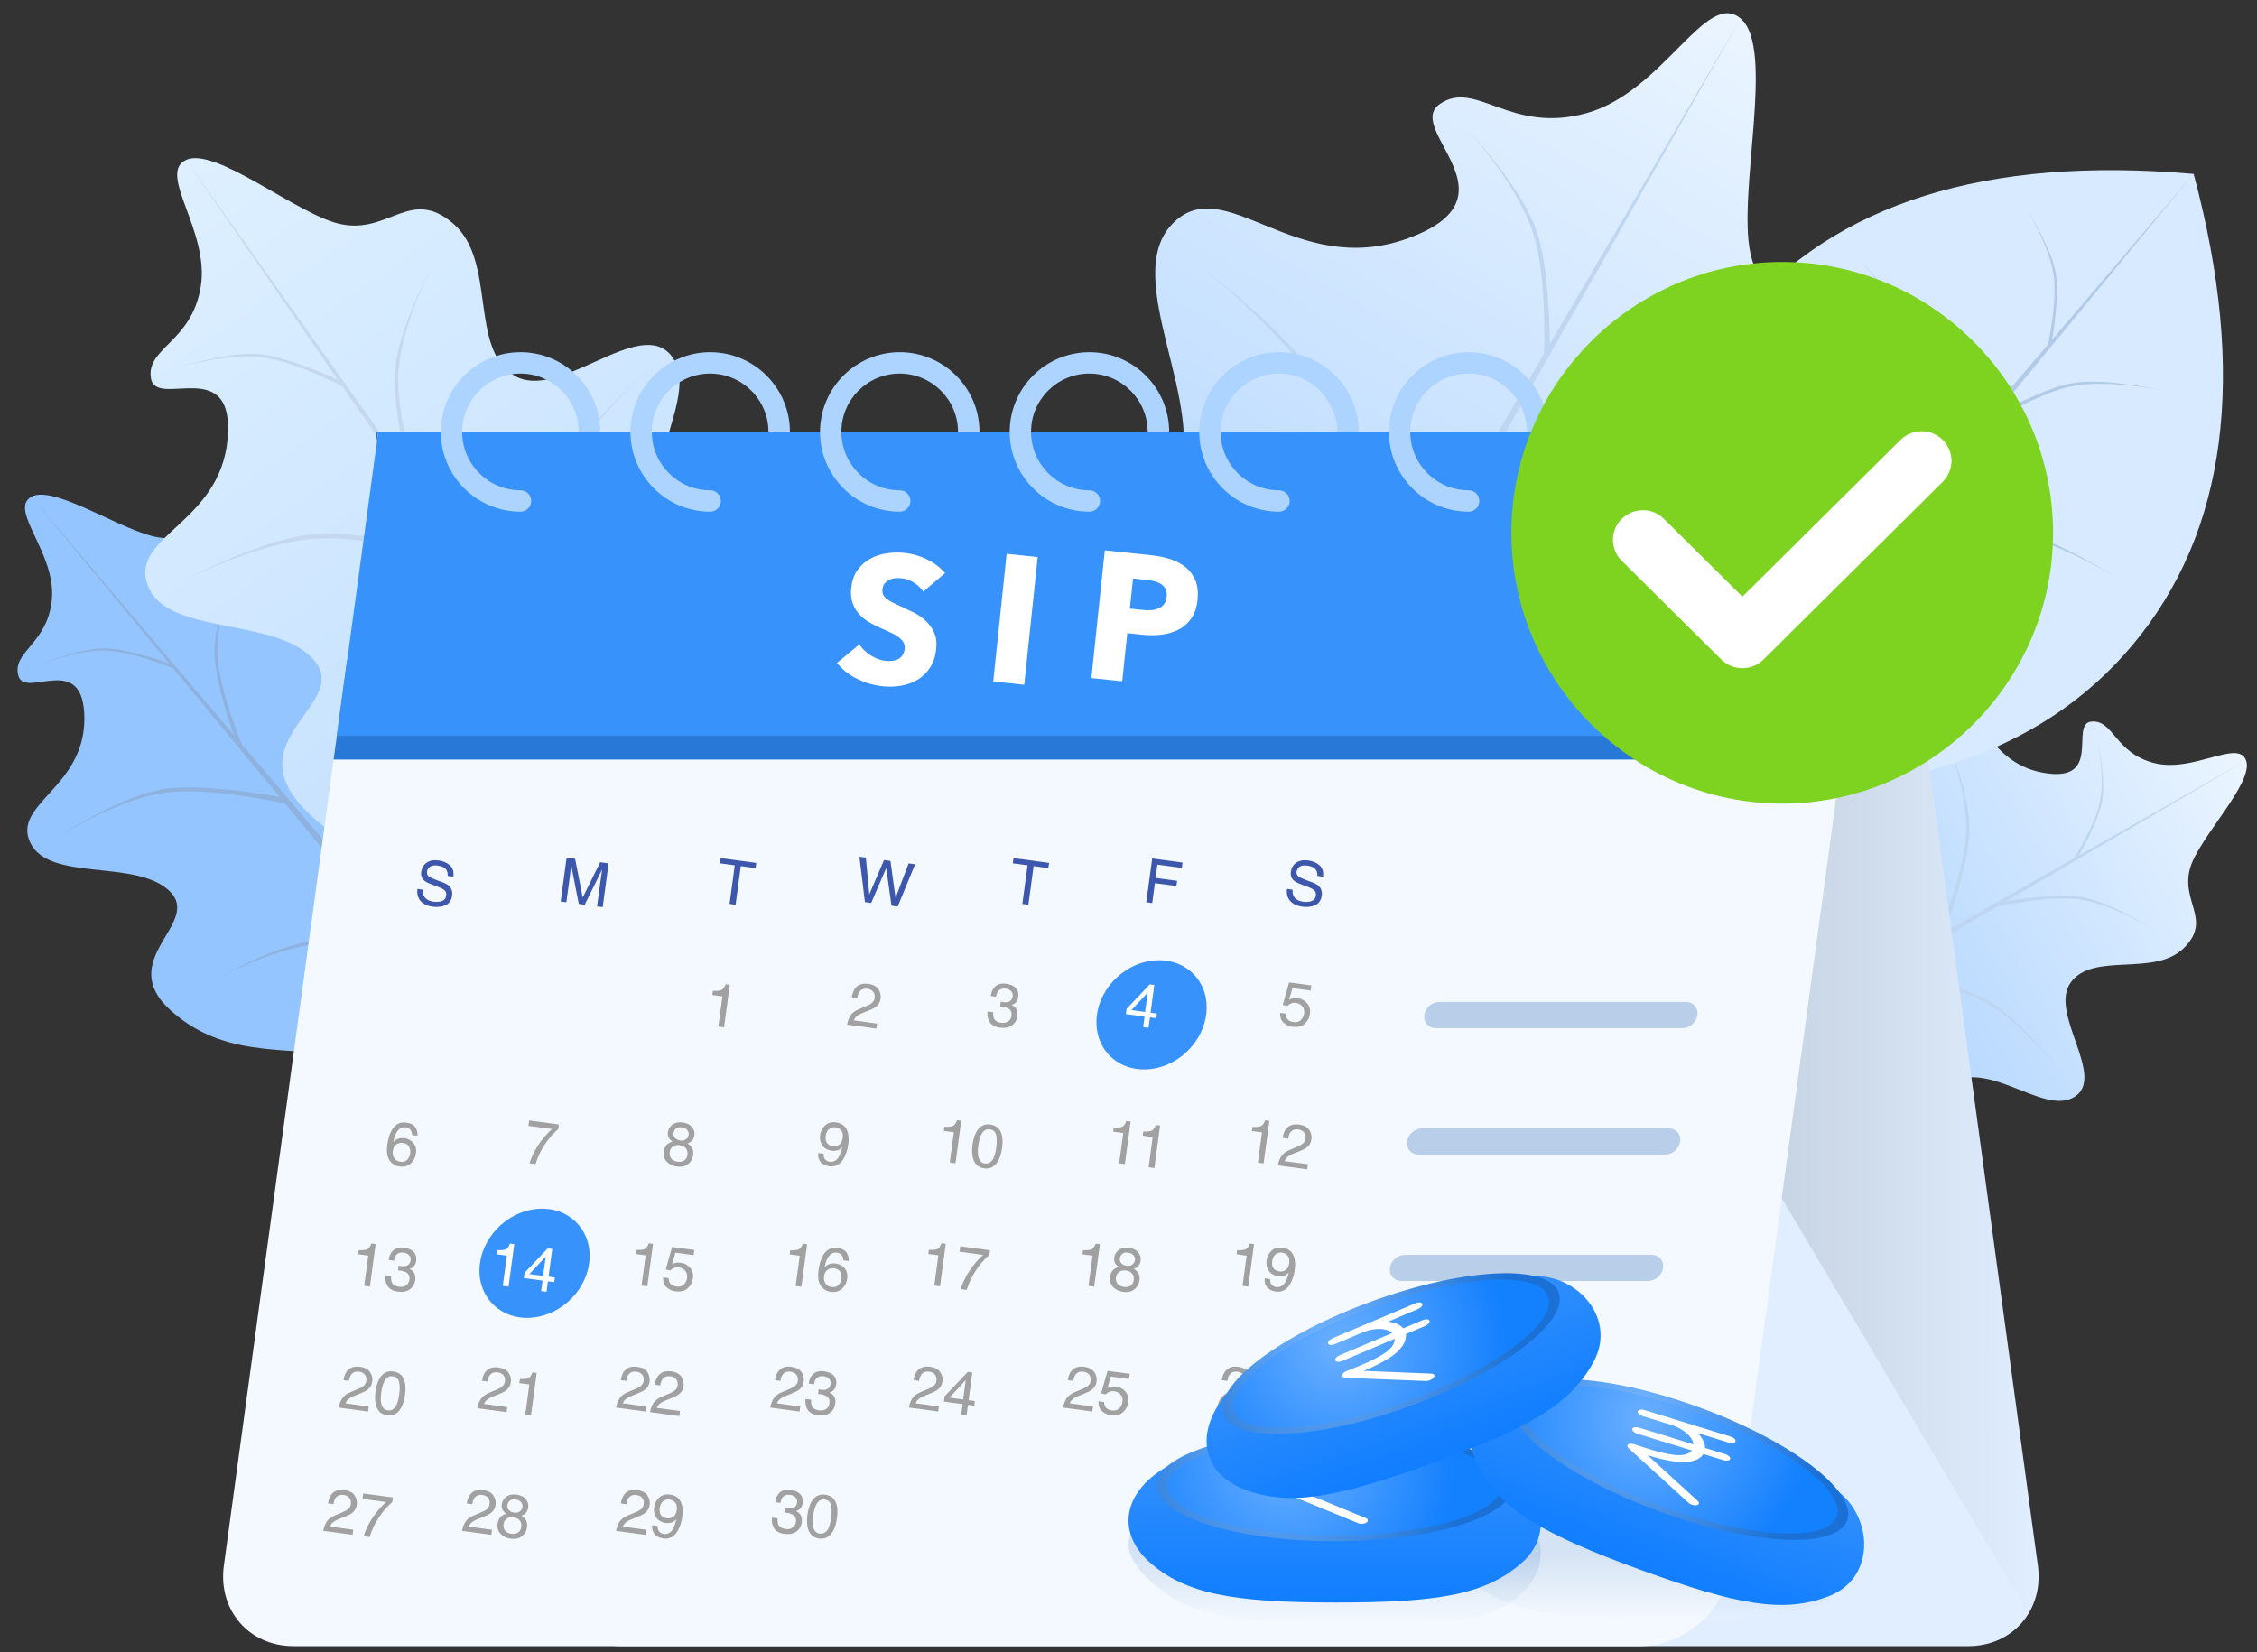<svg xmlns="http://www.w3.org/2000/svg" xmlns:xlink="http://www.w3.org/1999/xlink" width="112" height="82" viewBox="0 0 112 82">
  <rect x="0" y="0" width="112" height="82" fill="#333333" stroke="none"/>
  <defs>
    <rect id="ic_date_confirmed-a" width="115" height="84" x="0" y="0"/>
    <linearGradient id="ic_date_confirmed-c" x1="50%" x2="50%" y1="0%" y2="100%">
      <stop offset="0%" stop-color="#EBF5FF"/>
      <stop offset="100%" stop-color="#94C5FF"/>
    </linearGradient>
    <linearGradient id="ic_date_confirmed-d" x1="50%" x2="50%" y1="0%" y2="100%">
      <stop offset="0%" stop-color="#EBF5FF"/>
      <stop offset="100%" stop-color="#94C5FF"/>
    </linearGradient>
    <linearGradient id="ic_date_confirmed-e" x1="50%" x2="50%" y1="0%" y2="100%">
      <stop offset="0%" stop-color="#DEF0FF"/>
      <stop offset="100%" stop-color="#BCDBFF"/>
    </linearGradient>
    <rect id="ic_date_confirmed-f" width="115" height="84" x="0" y="0"/>
    <linearGradient id="ic_date_confirmed-h" x1=".009%" x2="100%" y1="49.996%" y2="49.996%">
      <stop offset="0%"/>
      <stop offset="100%" stop-opacity="0"/>
    </linearGradient>
    <linearGradient id="ic_date_confirmed-i" x1="50%" x2="50%" y1="100%" y2="55.061%">
      <stop offset="0%" stop-color="#FFF"/>
      <stop offset="100%" stop-color="#3474BE"/>
    </linearGradient>
    <linearGradient id="ic_date_confirmed-j" x1="50%" x2="50%" y1="100%" y2="55.061%">
      <stop offset="0%" stop-color="#FFF"/>
      <stop offset="100%" stop-color="#3474BE"/>
    </linearGradient>
    <linearGradient id="ic_date_confirmed-k" x1="50%" x2="50%" y1="0%" y2="100%">
      <stop offset="0%" stop-color="#3792FC"/>
      <stop offset="100%" stop-color="#107EFF"/>
    </linearGradient>
    <radialGradient id="ic_date_confirmed-l" cx="35%" cy="24%" r="169.968%" fx="35%" fy="24%" gradientTransform="scale(.312 1) rotate(5.164 .735 8.778)">
      <stop offset="0%" stop-color="#76B6FF"/>
      <stop offset="100%" stop-color="#1A70D4"/>
    </radialGradient>
    <radialGradient id="ic_date_confirmed-m" cx="35.6%" cy="24.2%" r="168.653%" fx="35.6%" fy="24.2%" gradientTransform="matrix(.299 .086 -.026 .996 .256 -.03)">
      <stop offset="0%" stop-color="#6AAFFF"/>
      <stop offset="100%" stop-color="#1380FE"/>
    </radialGradient>
  </defs>
  <g fill="none" fill-rule="evenodd" transform="translate(-1)">
    <mask id="ic_date_confirmed-b" fill="#fff">
      <use xlink:href="#ic_date_confirmed-a"/>
    </mask>
    <g mask="url(#ic_date_confirmed-b)">
      <g transform="translate(-7 -10)">
        <g transform="rotate(60 23.463 118.75)">
          <path fill="url(#ic_date_confirmed-c)" fill-rule="nonzero" d="M10.448,34.756 C13.692,32.419 18.402,27.28 19.162,25.18 C19.921,23.08 16.822,23.748 16.488,21.169 C16.153,18.589 20.245,17.687 20.164,15.821 C20.083,13.954 15.909,14.87 15.151,13.147 C14.393,11.423 16.984,9.451 16.488,7.464 C15.991,5.478 14.36,6.472 13.145,5.125 C12.093,3.958 11.106,0.324 9.97,0.111 C8.833,-0.102 9.205,2.671 7.797,4.122 C6.389,5.572 4.926,4.784 4.455,5.793 C3.984,6.802 7.429,6.795 5.457,9.136 C3.486,11.477 0.563,9.945 0.11,11.81 C-0.344,13.675 3.233,15.33 3.452,17.376 C3.671,19.421 -0.402,18.09 0.11,21.503 C0.621,24.917 3.441,26.128 5.123,28.523 C6.591,30.612 6.964,32.937 9.491,34.756 C9.653,34.872 10.283,34.875 10.448,34.756 L10.448,34.756 L10.448,34.756 Z"/>
          <path fill="#BED6F1" fill-rule="nonzero" d="M16.956,25.183 C15.316,25.557 13.976,26.067 12.936,26.714 C11.897,27.361 10.94,28.637 10.065,30.543 L10.065,30.16 C11.016,28.291 11.973,27.079 12.936,26.523 C13.899,25.967 15.239,25.52 16.956,25.183 L16.956,25.183 Z"/>
          <path fill="#BED6F1" fill-rule="nonzero" d="M9.874,21.739 C8.234,22.113 6.894,22.623 5.854,23.27 C4.814,23.917 3.794,25.193 2.792,27.099 L2.792,26.716 C3.871,24.847 4.891,23.635 5.854,23.079 C6.817,22.523 8.157,22.076 9.874,21.739 L9.874,21.739 Z" transform="matrix(-1 0 0 1 12.666 0)"/>
          <path fill="#BED6F1" fill-rule="nonzero" d="M18.679,15.805 C16.529,16.179 14.934,16.689 13.894,17.336 C12.854,17.983 11.578,19.259 10.066,21.165 L10.066,20.782 C11.655,18.913 12.931,17.701 13.894,17.145 C14.857,16.589 16.452,16.142 18.679,15.805 L18.679,15.805 Z"/>
          <path fill="#BED6F1" fill-rule="nonzero" d="M9.874,12.36 C7.724,12.734 6.129,13.244 5.089,13.891 C4.049,14.538 2.773,15.814 1.261,17.72 L1.261,17.337 C2.85,15.468 4.126,14.256 5.089,13.7 C6.052,13.144 7.647,12.697 9.874,12.36 L9.874,12.36 Z" transform="matrix(-1 0 0 1 11.135 0)"/>
          <path fill="#BED6F1" fill-rule="nonzero" d="M15.876,9.297 C14.187,9.591 12.933,9.992 12.116,10.5 C11.299,11.008 10.297,12.011 9.108,13.508 L9.108,13.207 C10.357,11.739 11.36,10.787 12.116,10.35 C12.873,9.912 14.126,9.562 15.876,9.297 L15.876,9.297 L15.876,9.297 Z" transform="rotate(-20 12.492 11.402)"/>
          <path fill="#BED6F1" fill-rule="nonzero" d="M10.319,6.426 C9.013,6.653 8.045,6.963 7.413,7.356 C6.782,7.749 6.007,8.523 5.089,9.68 L5.089,9.447 C6.054,8.313 6.829,7.577 7.413,7.239 C7.998,6.902 8.966,6.631 10.319,6.426 L10.319,6.426 Z" transform="scale(-1 1) rotate(-10 0 96.111)"/>
          <polygon fill="#BED6F1" fill-rule="nonzero" points="9.968 .109 10.257 41.44 9.683 41.44"/>
        </g>
        <g transform="rotate(30 36.988 145.2)">
          <path fill="url(#ic_date_confirmed-d)" fill-rule="nonzero" d="M20.493,68.167 C26.855,63.584 36.093,53.503 37.583,49.385 C39.073,45.266 32.994,46.578 32.338,41.518 C31.683,36.459 39.709,34.69 39.55,31.029 C39.391,27.368 31.203,29.165 29.716,25.784 C28.229,22.404 33.313,18.536 32.339,14.639 C31.364,10.742 28.166,12.692 25.783,10.05 C23.718,7.762 21.784,0.634 19.555,0.217 C17.326,-0.201 18.055,5.239 15.294,8.084 C12.532,10.928 9.661,9.382 8.738,11.362 C7.814,13.341 14.571,13.325 10.704,17.918 C6.838,22.51 1.105,19.505 0.215,23.162 C-0.675,26.82 6.341,30.067 6.771,34.079 C7.202,38.092 -0.788,35.48 0.215,42.175 C1.219,48.87 6.749,51.245 10.049,55.942 C12.928,60.039 13.659,64.6 18.617,68.168 C18.933,68.395 20.169,68.401 20.494,68.168 L20.493,68.167 L20.493,68.167 Z"/>
          <path fill="#BED6F1" fill-rule="nonzero" d="M33.257,49.393 C30.041,50.126 27.413,51.127 25.373,52.396 C23.334,53.665 21.457,56.168 19.742,59.905 L19.742,59.154 C21.608,55.49 23.485,53.112 25.373,52.021 C27.262,50.93 29.89,50.054 33.257,49.393 L33.257,49.393 Z"/>
          <path fill="#BED6F1" fill-rule="nonzero" d="M19.367,42.637 C16.15,43.37 13.522,44.371 11.483,45.64 C9.443,46.909 7.441,49.412 5.476,53.149 L5.476,52.398 C7.592,48.734 9.594,46.356 11.483,45.265 C13.371,44.174 15.999,43.298 19.367,42.637 L19.367,42.637 Z" transform="matrix(-1 0 0 1 24.843 0)"/>
          <path fill="#BED6F1" fill-rule="nonzero" d="M36.636,30.999 C32.418,31.732 29.29,32.733 27.251,34.002 C25.211,35.271 22.708,37.774 19.742,41.511 L19.742,40.76 C22.859,37.096 25.362,34.718 27.251,33.627 C29.139,32.536 32.267,31.66 36.636,30.999 L36.636,30.999 Z"/>
          <path fill="#BED6F1" fill-rule="nonzero" d="M19.367,24.241 C15.149,24.974 12.021,25.975 9.981,27.244 C7.942,28.513 5.439,31.016 2.473,34.753 L2.473,34.002 C5.59,30.338 8.093,27.96 9.981,26.869 C11.87,25.778 14.998,24.902 19.367,24.241 L19.367,24.241 Z" transform="matrix(-1 0 0 1 21.84 0)"/>
          <path fill="#BED6F1" fill-rule="nonzero" d="M31.139,18.234 C27.825,18.81 25.367,19.597 23.765,20.594 C22.162,21.591 20.196,23.557 17.865,26.493 L17.865,25.903 C20.314,23.024 22.281,21.156 23.765,20.299 C25.249,19.441 27.706,18.753 31.139,18.234 L31.139,18.234 L31.139,18.234 Z" transform="rotate(-20 24.502 22.364)"/>
          <path fill="#BED6F1" fill-rule="nonzero" d="M20.239,12.603 C17.678,13.048 15.779,13.656 14.54,14.427 C13.302,15.197 11.782,16.717 9.982,18.985 L9.982,18.529 C11.874,16.305 13.394,14.861 14.54,14.199 C15.687,13.536 17.586,13.004 20.239,12.603 L20.239,12.603 Z" transform="scale(-1 1) rotate(-10 0 188.504)"/>
          <polygon fill="#BED6F1" fill-rule="nonzero" points="19.55 .214 20.117 81.278 18.991 81.278"/>
        </g>
        <g transform="rotate(40 39.187 152.39)">
          <path fill="#D8EAFF" fill-rule="nonzero" d="M13.248,39.311 C21.339,33.483 25.411,27.024 25.411,19.873 C25.411,12.556 21.176,5.932 12.706,0 C4.236,5.931 0.001,12.556 0.001,19.873 C0.001,27.029 4.063,33.481 12.164,39.311 C12.347,39.443 13.062,39.446 13.25,39.311 L13.249,39.311 L13.248,39.311 Z"/>
          <path fill="#B1CAE8" fill-rule="nonzero" d="M12.597,24.543 C10.736,24.967 9.216,25.546 8.036,26.281 C6.856,27.015 5.698,28.463 4.561,30.624 L4.561,30.19 C5.785,28.07 6.944,26.695 8.036,26.063 C9.129,25.432 10.649,24.925 12.597,24.543 L12.597,24.543 Z" transform="matrix(-1 0 0 1 17.158 0)"/>
          <path fill="#B1CAE8" fill-rule="nonzero" d="M22.588,17.81 C20.148,18.234 18.338,18.813 17.158,19.548 C15.978,20.282 14.53,21.73 12.814,23.891 L12.814,23.457 C14.618,21.337 16.066,19.962 17.158,19.33 C18.251,18.699 20.061,18.192 22.588,17.81 L22.588,17.81 Z"/>
          <path fill="#B1CAE8" fill-rule="nonzero" d="M12.597,13.9 C10.157,14.324 8.347,14.903 7.167,15.638 C5.987,16.372 4.539,17.82 2.823,19.981 L2.823,19.547 C4.626,17.427 6.074,16.052 7.167,15.42 C8.259,14.789 10.069,14.282 12.597,13.9 L12.597,13.9 Z" transform="matrix(-1 0 0 1 15.42 0)"/>
          <path fill="#B1CAE8" fill-rule="nonzero" d="M19.407,10.425 C17.49,10.759 16.068,11.214 15.141,11.79 C14.214,12.367 13.076,13.505 11.728,15.203 L11.728,14.862 C13.145,13.196 14.282,12.116 15.141,11.62 C15.999,11.124 17.421,10.726 19.407,10.425 L19.407,10.425 Z" transform="rotate(-20 15.567 12.814)"/>
          <path fill="#B1CAE8" fill-rule="nonzero" d="M13.1,7.167 C11.619,7.425 10.52,7.777 9.803,8.222 C9.087,8.668 8.208,9.547 7.166,10.86 L7.166,10.596 C8.261,9.309 9.14,8.474 9.803,8.09 C10.467,7.707 11.566,7.399 13.1,7.167 L13.1,7.167 Z" transform="scale(-1 1) rotate(-10 0 124.834)"/>
          <polygon fill="#B1CAE8" fill-rule="nonzero" points="12.703 0 13.031 39.311 12.38 39.311"/>
        </g>
        <g transform="rotate(-40 57.594 20.126)">
          <path fill="#94C5FF" fill-rule="nonzero" d="M11.991,39.298 C15.635,36.673 20.927,30.898 21.78,28.539 C22.633,26.18 19.151,26.931 18.776,24.033 C18.4,21.135 22.998,20.121 22.907,18.024 C22.815,15.927 18.126,16.956 17.274,15.02 C16.422,13.084 19.334,10.868 18.776,8.636 C18.218,6.404 16.386,7.521 15.021,6.008 C13.838,4.697 12.73,0.614 11.453,0.375 C10.176,0.135 10.594,3.251 9.012,4.881 C7.431,6.511 5.786,5.625 5.257,6.759 C4.728,7.892 8.598,7.884 6.384,10.514 C4.169,13.144 0.885,11.423 0.375,13.518 C-0.135,15.613 3.884,17.473 4.13,19.771 C4.377,22.069 -0.2,20.573 0.375,24.408 C0.95,28.243 4.118,29.603 6.008,32.294 C7.657,34.641 8.076,37.254 10.915,39.298 C11.097,39.428 11.805,39.431 11.991,39.298 L11.991,39.298 L11.991,39.298 Z"/>
          <path fill="#8EB2DD" fill-rule="nonzero" d="M19.302,28.546 C17.46,28.966 15.954,29.539 14.786,30.266 C13.618,30.993 12.543,32.427 11.56,34.567 L11.56,34.137 C12.629,32.038 13.704,30.676 14.786,30.051 C15.868,29.426 17.373,28.924 19.302,28.546 L19.302,28.546 Z"/>
          <path fill="#8EB2DD" fill-rule="nonzero" d="M11.346,24.675 C9.503,25.095 7.998,25.668 6.83,26.395 C5.662,27.122 4.515,28.556 3.389,30.696 L3.389,30.266 C4.601,28.167 5.748,26.805 6.83,26.18 C7.911,25.555 9.417,25.053 11.346,24.675 L11.346,24.675 Z" transform="matrix(-1 0 0 1 14.735 0)"/>
          <path fill="#8EB2DD" fill-rule="nonzero" d="M21.238,18.009 C18.822,18.429 17.03,19.002 15.862,19.729 C14.694,20.456 13.26,21.89 11.561,24.03 L11.561,23.6 C13.347,21.501 14.78,20.139 15.862,19.514 C16.944,18.889 18.736,18.387 21.238,18.009 L21.238,18.009 Z"/>
          <path fill="#8EB2DD" fill-rule="nonzero" d="M11.347,14.138 C8.931,14.558 7.139,15.131 5.971,15.858 C4.803,16.585 3.369,18.019 1.67,20.159 L1.67,19.729 C3.455,17.63 4.889,16.268 5.971,15.643 C7.053,15.018 8.845,14.516 11.347,14.138 L11.347,14.138 Z" transform="matrix(-1 0 0 1 13.017 0)"/>
          <path fill="#8EB2DD" fill-rule="nonzero" d="M18.089,10.697 C16.191,11.027 14.783,11.478 13.865,12.049 C12.947,12.62 11.82,13.746 10.485,15.428 L10.485,15.09 C11.888,13.441 13.015,12.371 13.865,11.88 C14.715,11.389 16.123,10.994 18.089,10.697 L18.089,10.697 Z" transform="rotate(-20 14.287 13.062)"/>
          <path fill="#8EB2DD" fill-rule="nonzero" d="M11.846,7.472 C10.379,7.727 9.291,8.075 8.581,8.516 C7.872,8.958 7.002,9.828 5.97,11.127 L5.97,10.866 C7.054,9.592 7.925,8.765 8.581,8.386 C9.238,8.006 10.326,7.702 11.846,7.472 L11.846,7.472 Z" transform="scale(-1 1) rotate(-10 0 111.117)"/>
          <polygon fill="#8EB2DD" fill-rule="nonzero" points="11.451 .376 11.776 46.809 11.131 46.809"/>
        </g>
        <g transform="rotate(-35 43.4 4.298)">
          <path fill="url(#ic_date_confirmed-e)" fill-rule="nonzero" d="M14.813,48.545 C19.315,45.302 25.851,38.17 26.905,35.255 C27.959,32.34 23.658,33.268 23.194,29.688 C22.73,26.108 28.409,24.857 28.297,22.266 C28.184,19.676 22.391,20.947 21.338,18.555 C20.286,16.163 23.883,13.427 23.194,10.669 C22.505,7.912 20.241,9.292 18.555,7.422 C17.095,5.803 15.726,0.76 14.148,0.464 C12.571,0.168 13.087,4.018 11.133,6.03 C9.179,8.043 7.148,6.949 6.494,8.35 C5.841,9.75 10.622,9.74 7.886,12.989 C5.15,16.238 1.094,14.112 0.464,16.7 C-0.166,19.288 4.798,21.585 5.103,24.424 C5.407,27.263 -0.246,25.415 0.464,30.152 C1.174,34.889 5.087,36.57 7.422,39.894 C9.459,42.793 9.977,46.02 13.484,48.545 C13.708,48.706 14.583,48.71 14.812,48.545 L14.813,48.545 L14.813,48.545 Z"/>
          <path fill="#C5D8EF" fill-rule="nonzero" d="M23.844,35.263 C21.568,35.782 19.709,36.49 18.265,37.388 C16.822,38.286 15.494,40.057 14.281,42.701 L14.281,42.17 C15.601,39.577 16.929,37.895 18.265,37.123 C19.602,36.35 21.461,35.731 23.844,35.263 L23.844,35.263 Z"/>
          <path fill="#C5D8EF" fill-rule="nonzero" d="M14.016,30.481 C11.74,31 9.881,31.708 8.437,32.606 C6.994,33.504 5.577,35.275 4.187,37.919 L4.187,37.388 C5.684,34.795 7.101,33.113 8.437,32.341 C9.774,31.568 11.633,30.949 14.016,30.481 L14.016,30.481 Z" transform="matrix(-1 0 0 1 18.203 0)"/>
          <path fill="#C5D8EF" fill-rule="nonzero" d="M26.235,22.246 C23.251,22.765 21.037,23.473 19.594,24.371 C18.151,25.269 16.38,27.04 14.281,29.684 L14.281,29.153 C16.487,26.56 18.258,24.878 19.594,24.106 C20.93,23.333 23.144,22.714 26.235,22.246 L26.235,22.246 Z"/>
          <path fill="#C5D8EF" fill-rule="nonzero" d="M14.015,17.465 C11.031,17.984 8.817,18.692 7.374,19.59 C5.931,20.488 4.16,22.259 2.061,24.903 L2.061,24.372 C4.267,21.779 6.038,20.097 7.374,19.325 C8.71,18.552 10.924,17.933 14.015,17.465 L14.015,17.465 Z" transform="matrix(-1 0 0 1 16.076 0)"/>
          <path fill="#C5D8EF" fill-rule="nonzero" d="M22.345,13.215 C20,13.623 18.261,14.179 17.127,14.885 C15.993,15.59 14.602,16.982 12.953,19.059 L12.953,18.642 C14.686,16.605 16.077,15.283 17.127,14.676 C18.177,14.069 19.916,13.583 22.345,13.215 L22.345,13.215 Z" transform="rotate(-20 17.649 16.137)"/>
          <path fill="#C5D8EF" fill-rule="nonzero" d="M14.633,9.23 C12.821,9.545 11.477,9.975 10.601,10.52 C9.725,11.066 8.65,12.141 7.375,13.746 L7.375,13.424 C8.714,11.849 9.79,10.828 10.601,10.359 C11.412,9.89 12.756,9.514 14.633,9.23 L14.633,9.23 L14.633,9.23 Z" transform="scale(-1 1) rotate(-10 0 137.265)"/>
          <polygon fill="#C5D8EF" fill-rule="nonzero" points="14.145 .464 14.547 57.825 13.75 57.825"/>
        </g>
      </g>
    </g>
    <mask id="ic_date_confirmed-g" fill="#fff">
      <use xlink:href="#ic_date_confirmed-f"/>
    </mask>
    <g mask="url(#ic_date_confirmed-g)">
      <g transform="translate(12 17)">
        <path fill="#E0EEFF" fill-rule="nonzero" d="M19.843,64.693 L86.673,64.693 C88.878,64.693 90.427,62.904 90.126,60.694 L82.466,4.43 L7.643,4.43 L15.303,60.694 C15.599,62.904 17.632,64.693 19.842,64.693 L19.843,64.693 Z"/>
        <polygon fill="#3271BB" fill-rule="nonzero" points="82.462 4.436 7.644 4.436 9.698 19.521 84.516 19.521"/>
        <path fill="url(#ic_date_confirmed-h)" fill-rule="nonzero" d="M82.462,4.435 L54.814,4.435 L89.659,63.071 C90.059,62.405 90.241,61.589 90.122,60.699 L82.462,4.435 L82.462,4.435 Z" opacity=".3"/>
        <path fill="#F4F9FF" fill-rule="nonzero" d="M70.392,64.693 L3.562,64.693 C1.357,64.693 -0.192,62.904 0.109,60.694 L7.769,4.43 L82.592,4.43 L74.932,60.694 C74.631,62.904 72.597,64.693 70.393,64.693 L70.392,64.693 Z"/>
        <path fill="#3792FC" fill-rule="nonzero" d="M18.236,45.692 C18.033,47.19 16.655,48.401 15.158,48.401 C13.66,48.401 12.615,47.19 12.818,45.692 C13.02,44.194 14.398,42.983 15.896,42.983 C17.394,42.983 18.439,44.194 18.236,45.692 Z"/>
        <ellipse cx="46.144" cy="33.363" fill="#3792FC" fill-rule="nonzero" rx="2.902" ry="2.532" transform="rotate(-43.055 46.144 33.363)"/>
        <polygon fill="#2879D7" fill-rule="nonzero" points="80.376 20.696 81.047 15.756 6.224 15.756 5.554 20.696"/>
        <polygon fill="#3792FC" fill-rule="nonzero" points="80.538 19.521 5.715 19.521 7.769 4.436 82.592 4.436"/>
        <g transform="translate(4.405 24.93)">
          <path fill="#A1A1A1" fill-rule="nonzero" d="M19.882,7.498 L19.882,7.292 C20.076,7.273 20.212,7.241 20.288,7.197 C20.365,7.152 20.422,7.048 20.46,6.882 L20.672,6.882 L20.672,9.012 L20.385,9.012 L20.385,7.498 L19.882,7.498 L19.882,7.498 Z" transform="rotate(7.683 20.277 7.947)"/>
          <path fill="#A1A1A1" fill-rule="nonzero" d="M26.765,9.029 C26.775,8.844 26.813,8.684 26.879,8.548 C26.945,8.411 27.075,8.287 27.267,8.176 L27.554,8.01 C27.682,7.935 27.772,7.872 27.824,7.819 C27.906,7.736 27.946,7.642 27.946,7.535 C27.946,7.411 27.909,7.312 27.834,7.239 C27.76,7.165 27.66,7.129 27.536,7.129 C27.351,7.129 27.224,7.199 27.153,7.338 C27.115,7.413 27.095,7.516 27.091,7.649 L26.817,7.649 C26.82,7.462 26.855,7.311 26.92,7.193 C27.037,6.986 27.242,6.882 27.537,6.882 C27.782,6.882 27.961,6.949 28.074,7.081 C28.187,7.213 28.244,7.361 28.244,7.523 C28.244,7.694 28.183,7.841 28.063,7.962 C27.993,8.033 27.868,8.119 27.688,8.219 L27.483,8.333 C27.386,8.386 27.309,8.438 27.253,8.486 C27.154,8.573 27.091,8.669 27.065,8.775 L28.233,8.775 L28.233,9.029 L26.765,9.029 L26.765,9.029 Z" transform="rotate(7.683 27.504 7.956)"/>
          <path fill="#A1A1A1" fill-rule="nonzero" d="M34.787,7.89 C34.898,7.921 34.985,7.98 35.048,8.067 C35.111,8.156 35.142,8.263 35.142,8.391 C35.142,8.595 35.075,8.761 34.941,8.89 C34.806,9.018 34.616,9.082 34.369,9.082 C34.116,9.082 33.932,9.013 33.818,8.874 C33.704,8.735 33.647,8.566 33.647,8.367 L33.928,8.367 C33.94,8.505 33.966,8.606 34.006,8.669 C34.076,8.781 34.202,8.837 34.384,8.837 C34.525,8.837 34.639,8.8 34.724,8.724 C34.81,8.648 34.853,8.551 34.853,8.431 C34.853,8.284 34.808,8.181 34.718,8.122 C34.627,8.063 34.502,8.034 34.342,8.034 C34.324,8.034 34.306,8.034 34.287,8.035 C34.269,8.035 34.25,8.036 34.231,8.037 L34.231,7.799 C34.259,7.802 34.283,7.804 34.302,7.805 C34.321,7.806 34.341,7.807 34.363,7.807 C34.463,7.807 34.546,7.791 34.611,7.759 C34.724,7.703 34.781,7.604 34.781,7.46 C34.781,7.354 34.743,7.272 34.668,7.214 C34.592,7.156 34.504,7.127 34.403,7.127 C34.224,7.127 34.1,7.187 34.031,7.306 C33.993,7.372 33.972,7.466 33.967,7.587 L33.701,7.587 C33.701,7.428 33.733,7.293 33.797,7.181 C33.906,6.982 34.099,6.882 34.375,6.882 C34.593,6.882 34.762,6.931 34.881,7.028 C35.001,7.125 35.06,7.266 35.06,7.45 C35.06,7.581 35.025,7.688 34.954,7.769 C34.91,7.82 34.854,7.86 34.784,7.889 L34.787,7.89 L34.787,7.89 Z" transform="rotate(7.683 34.395 7.982)"/>
          <path fill="#FFF" fill-rule="nonzero" d="M41.463,8.27 L41.463,7.301 L40.777,8.27 L41.463,8.27 Z M41.468,9.027 L41.468,8.504 L40.53,8.504 L40.53,8.242 L41.509,6.882 L41.736,6.882 L41.736,8.27 L42.051,8.27 L42.051,8.504 L41.736,8.504 L41.736,9.027 L41.468,9.027 L41.468,9.027 Z" transform="rotate(7.683 41.29 7.955)"/>
          <path fill="#A1A1A1" fill-rule="nonzero" d="M48.456,8.44 C48.474,8.593 48.545,8.699 48.669,8.758 C48.733,8.788 48.807,8.803 48.891,8.803 C49.05,8.803 49.168,8.752 49.245,8.651 C49.321,8.549 49.36,8.437 49.36,8.313 C49.36,8.164 49.314,8.048 49.223,7.967 C49.132,7.885 49.022,7.844 48.895,7.844 C48.802,7.844 48.723,7.862 48.657,7.898 C48.591,7.934 48.534,7.984 48.487,8.047 L48.254,8.034 L48.417,6.882 L49.528,6.882 L49.528,7.142 L48.619,7.142 L48.528,7.737 C48.577,7.699 48.625,7.67 48.669,7.652 C48.749,7.619 48.841,7.602 48.946,7.602 C49.142,7.602 49.308,7.665 49.445,7.792 C49.581,7.918 49.649,8.079 49.649,8.273 C49.649,8.475 49.587,8.653 49.462,8.808 C49.337,8.962 49.137,9.039 48.864,9.039 C48.689,9.039 48.535,8.99 48.401,8.892 C48.267,8.794 48.193,8.643 48.177,8.44 L48.456,8.44 L48.456,8.44 Z" transform="rotate(7.683 48.913 7.96)"/>
          <path fill="#A1A1A1" fill-rule="nonzero" d="M4.603,13.765 C4.842,13.765 5.009,13.827 5.103,13.951 C5.197,14.075 5.244,14.203 5.244,14.334 L4.978,14.334 C4.962,14.249 4.937,14.183 4.902,14.135 C4.837,14.046 4.739,14.001 4.608,14.001 C4.457,14.001 4.338,14.07 4.249,14.209 C4.161,14.348 4.111,14.547 4.101,14.806 C4.163,14.715 4.241,14.648 4.334,14.603 C4.42,14.563 4.516,14.543 4.621,14.543 C4.8,14.543 4.957,14.6 5.09,14.715 C5.223,14.829 5.29,15 5.29,15.227 C5.29,15.421 5.227,15.593 5.101,15.743 C4.974,15.893 4.794,15.968 4.56,15.968 C4.36,15.968 4.187,15.892 4.042,15.74 C3.896,15.588 3.824,15.333 3.824,14.973 C3.824,14.707 3.856,14.482 3.921,14.297 C4.045,13.942 4.273,13.765 4.603,13.765 L4.603,13.765 Z M4.584,15.729 C4.725,15.729 4.831,15.681 4.901,15.586 C4.971,15.491 5.006,15.379 5.006,15.25 C5.006,15.14 4.975,15.036 4.912,14.937 C4.85,14.838 4.736,14.788 4.57,14.788 C4.455,14.788 4.353,14.826 4.266,14.903 C4.179,14.98 4.136,15.095 4.136,15.25 C4.136,15.385 4.175,15.499 4.254,15.591 C4.334,15.683 4.443,15.729 4.584,15.729 L4.584,15.729 Z" transform="rotate(7.683 4.557 14.866)"/>
          <path fill="#A1A1A1" fill-rule="nonzero" d="M12.193,13.765 L12.193,13.999 C12.124,14.066 12.033,14.182 11.919,14.347 C11.805,14.513 11.704,14.691 11.616,14.882 C11.53,15.068 11.464,15.238 11.419,15.391 C11.39,15.49 11.353,15.649 11.307,15.868 L11.01,15.868 C11.078,15.46 11.227,15.053 11.458,14.649 C11.595,14.412 11.738,14.207 11.888,14.035 L10.705,14.035 L10.705,13.765 L12.193,13.765 L12.193,13.765 Z" transform="rotate(7.683 11.45 14.816)"/>
          <path fill="#A1A1A1" fill-rule="nonzero" d="M18.322,14.667 C18.441,14.667 18.533,14.634 18.6,14.568 C18.667,14.502 18.7,14.423 18.7,14.331 C18.7,14.251 18.668,14.178 18.604,14.111 C18.541,14.045 18.443,14.011 18.313,14.011 C18.184,14.011 18.09,14.045 18.032,14.111 C17.975,14.178 17.946,14.256 17.946,14.346 C17.946,14.447 17.983,14.525 18.058,14.582 C18.132,14.639 18.22,14.667 18.322,14.667 L18.322,14.667 Z M18.338,15.726 C18.463,15.726 18.566,15.692 18.648,15.625 C18.731,15.558 18.772,15.458 18.772,15.324 C18.772,15.186 18.729,15.081 18.645,15.009 C18.56,14.937 18.451,14.902 18.319,14.902 C18.191,14.902 18.086,14.938 18.005,15.011 C17.923,15.084 17.883,15.186 17.883,15.315 C17.883,15.427 17.92,15.523 17.994,15.604 C18.068,15.685 18.183,15.726 18.338,15.726 Z M17.956,14.77 C17.881,14.738 17.823,14.701 17.781,14.658 C17.703,14.578 17.663,14.475 17.663,14.347 C17.663,14.188 17.721,14.051 17.837,13.937 C17.952,13.822 18.116,13.765 18.328,13.765 C18.533,13.765 18.694,13.819 18.81,13.927 C18.927,14.035 18.985,14.161 18.985,14.306 C18.985,14.439 18.951,14.547 18.884,14.63 C18.846,14.676 18.787,14.722 18.707,14.767 C18.796,14.808 18.866,14.855 18.916,14.907 C19.011,15.007 19.058,15.137 19.058,15.296 C19.058,15.484 18.995,15.644 18.869,15.775 C18.742,15.905 18.563,15.971 18.332,15.971 C18.124,15.971 17.948,15.914 17.804,15.801 C17.661,15.688 17.589,15.524 17.589,15.309 C17.589,15.183 17.62,15.074 17.681,14.981 C17.743,14.889 17.835,14.819 17.956,14.77 L17.956,14.77 Z" transform="rotate(7.683 18.324 14.868)"/>
          <path fill="#A1A1A1" fill-rule="nonzero" d="M25.533,15.39 C25.541,15.538 25.598,15.641 25.705,15.698 C25.759,15.728 25.821,15.743 25.89,15.743 C26.018,15.743 26.128,15.689 26.218,15.582 C26.309,15.475 26.373,15.258 26.411,14.93 C26.351,15.025 26.277,15.091 26.189,15.129 C26.101,15.168 26.006,15.187 25.905,15.187 C25.699,15.187 25.536,15.123 25.416,14.994 C25.296,14.866 25.236,14.701 25.236,14.498 C25.236,14.304 25.295,14.133 25.413,13.986 C25.532,13.839 25.707,13.765 25.938,13.765 C26.249,13.765 26.464,13.905 26.583,14.186 C26.649,14.341 26.681,14.534 26.681,14.766 C26.681,15.028 26.642,15.26 26.563,15.462 C26.433,15.798 26.212,15.967 25.9,15.967 C25.691,15.967 25.532,15.912 25.424,15.802 C25.315,15.693 25.261,15.555 25.261,15.39 L25.533,15.39 L25.533,15.39 Z M25.941,14.951 C26.047,14.951 26.145,14.916 26.233,14.846 C26.321,14.775 26.365,14.653 26.365,14.478 C26.365,14.32 26.325,14.203 26.246,14.126 C26.167,14.049 26.066,14.01 25.944,14.01 C25.812,14.01 25.708,14.054 25.631,14.142 C25.554,14.23 25.515,14.348 25.515,14.495 C25.515,14.635 25.549,14.746 25.617,14.828 C25.684,14.91 25.792,14.951 25.941,14.951 L25.941,14.951 Z" transform="rotate(7.683 25.959 14.866)"/>
          <path fill="#A1A1A1" fill-rule="nonzero" d="M31.353,14.389 L31.353,14.183 C31.547,14.164 31.683,14.132 31.759,14.088 C31.836,14.044 31.893,13.939 31.931,13.774 L32.143,13.774 L32.143,15.903 L31.856,15.903 L31.856,14.389 L31.353,14.389 L31.353,14.389 Z M33.589,13.765 C33.866,13.765 34.066,13.879 34.189,14.107 C34.285,14.283 34.333,14.524 34.333,14.831 C34.333,15.122 34.289,15.362 34.203,15.552 C34.077,15.825 33.872,15.962 33.587,15.962 C33.33,15.962 33.139,15.85 33.014,15.627 C32.909,15.441 32.857,15.191 32.857,14.877 C32.857,14.634 32.888,14.426 32.951,14.252 C33.069,13.927 33.281,13.765 33.589,13.765 L33.589,13.765 Z M33.586,15.717 C33.725,15.717 33.836,15.655 33.919,15.532 C34.002,15.408 34.043,15.178 34.043,14.842 C34.043,14.599 34.013,14.399 33.953,14.242 C33.894,14.085 33.778,14.007 33.605,14.007 C33.447,14.007 33.331,14.081 33.258,14.23 C33.185,14.379 33.148,14.598 33.148,14.888 C33.148,15.106 33.172,15.281 33.218,15.414 C33.29,15.616 33.413,15.717 33.586,15.717 L33.586,15.717 Z" transform="rotate(7.683 32.843 14.863)"/>
          <path fill="#A1A1A1" fill-rule="nonzero" d="M39.765,14.38 L39.765,14.174 C39.959,14.155 40.095,14.123 40.171,14.079 C40.248,14.035 40.305,13.93 40.343,13.765 L40.555,13.765 L40.555,15.894 L40.268,15.894 L40.268,14.38 L39.765,14.38 L39.765,14.38 Z M41.241,14.38 L41.241,14.174 C41.435,14.155 41.57,14.123 41.647,14.079 C41.724,14.035 41.781,13.93 41.819,13.765 L42.031,13.765 L42.031,15.894 L41.744,15.894 L41.744,14.38 L41.241,14.38 L41.241,14.38 Z" transform="rotate(7.683 40.898 14.83)"/>
          <path fill="#A1A1A1" fill-rule="nonzero" d="M46.647,14.396 L46.647,14.19 C46.841,14.171 46.977,14.139 47.053,14.095 C47.13,14.051 47.187,13.946 47.225,13.781 L47.437,13.781 L47.437,15.91 L47.15,15.91 L47.15,14.396 L46.647,14.396 L46.647,14.396 Z M48.151,15.911 C48.161,15.726 48.199,15.566 48.265,15.43 C48.332,15.293 48.461,15.169 48.653,15.058 L48.94,14.892 C49.068,14.817 49.158,14.754 49.21,14.701 C49.292,14.618 49.332,14.524 49.332,14.417 C49.332,14.293 49.295,14.194 49.22,14.12 C49.146,14.047 49.046,14.011 48.922,14.011 C48.738,14.011 48.61,14.08 48.539,14.22 C48.502,14.294 48.481,14.398 48.477,14.53 L48.203,14.53 C48.206,14.344 48.241,14.192 48.306,14.075 C48.423,13.868 48.629,13.764 48.923,13.764 C49.168,13.764 49.347,13.83 49.46,13.963 C49.573,14.095 49.63,14.243 49.63,14.405 C49.63,14.576 49.569,14.723 49.449,14.844 C49.379,14.915 49.254,15 49.074,15.101 L48.869,15.215 C48.772,15.268 48.695,15.32 48.639,15.368 C48.54,15.455 48.477,15.551 48.451,15.657 L49.619,15.657 L49.619,15.911 L48.151,15.911 L48.151,15.911 Z" transform="rotate(7.683 48.138 14.837)"/>
          <path fill="#A1A1A1" fill-rule="nonzero" d="M2.294,20.51 L2.294,20.304 C2.488,20.285 2.624,20.253 2.7,20.209 C2.777,20.165 2.834,20.06 2.872,19.895 L3.084,19.895 L3.084,22.024 L2.797,22.024 L2.797,20.51 L2.294,20.51 L2.294,20.51 Z M4.915,20.89 C5.026,20.921 5.113,20.981 5.176,21.068 C5.239,21.156 5.271,21.264 5.271,21.391 C5.271,21.595 5.203,21.762 5.069,21.89 C4.935,22.019 4.744,22.083 4.497,22.083 C4.244,22.083 4.061,22.013 3.947,21.874 C3.833,21.736 3.776,21.567 3.776,21.367 L4.056,21.367 C4.068,21.506 4.094,21.606 4.134,21.669 C4.204,21.782 4.33,21.838 4.512,21.838 C4.653,21.838 4.767,21.8 4.852,21.724 C4.938,21.649 4.981,21.551 4.981,21.432 C4.981,21.284 4.936,21.181 4.846,21.122 C4.756,21.064 4.63,21.034 4.47,21.034 C4.452,21.034 4.434,21.035 4.416,21.035 C4.397,21.036 4.378,21.036 4.36,21.037 L4.36,20.8 C4.387,20.803 4.411,20.805 4.43,20.806 C4.449,20.807 4.469,20.807 4.491,20.807 C4.592,20.807 4.674,20.791 4.739,20.759 C4.852,20.704 4.909,20.604 4.909,20.461 C4.909,20.354 4.871,20.272 4.796,20.214 C4.72,20.157 4.632,20.128 4.531,20.128 C4.352,20.128 4.228,20.187 4.159,20.307 C4.122,20.373 4.1,20.466 4.095,20.588 L3.829,20.588 C3.829,20.428 3.861,20.293 3.925,20.181 C4.034,19.982 4.227,19.883 4.503,19.883 C4.721,19.883 4.89,19.931 5.009,20.028 C5.129,20.125 5.189,20.266 5.189,20.45 C5.189,20.582 5.153,20.688 5.082,20.77 C5.039,20.821 4.982,20.861 4.912,20.889 L4.915,20.89 L4.915,20.89 Z" transform="rotate(7.683 3.782 20.983)"/>
          <path fill="#FFF" fill-rule="nonzero" d="M9.176,20.513 L9.176,20.307 C9.371,20.288 9.506,20.256 9.583,20.212 C9.659,20.168 9.717,20.063 9.754,19.898 L9.967,19.898 L9.967,22.028 L9.68,22.028 L9.68,20.513 L9.176,20.513 L9.176,20.513 Z M11.596,21.27 L11.596,20.301 L10.911,21.27 L11.596,21.27 Z M11.601,22.028 L11.601,21.505 L10.663,21.505 L10.663,21.242 L11.642,19.883 L11.869,19.883 L11.869,21.27 L12.185,21.27 L12.185,21.505 L11.869,21.505 L11.869,22.028 L11.601,22.028 L11.601,22.028 Z" transform="rotate(7.683 10.68 20.955)"/>
          <path fill="#A1A1A1" fill-rule="nonzero" d="M16.059,20.498 L16.059,20.292 C16.253,20.273 16.389,20.241 16.465,20.197 C16.542,20.153 16.599,20.048 16.637,19.883 L16.849,19.883 L16.849,22.012 L16.562,22.012 L16.562,20.498 L16.059,20.498 L16.059,20.498 Z M17.845,21.467 C17.863,21.621 17.934,21.727 18.059,21.785 C18.123,21.815 18.196,21.83 18.28,21.83 C18.439,21.83 18.557,21.779 18.634,21.678 C18.711,21.576 18.749,21.464 18.749,21.34 C18.749,21.191 18.703,21.075 18.612,20.994 C18.521,20.912 18.412,20.871 18.284,20.871 C18.192,20.871 18.112,20.889 18.046,20.925 C17.98,20.961 17.923,21.011 17.877,21.074 L17.644,21.061 L17.806,19.91 L18.918,19.91 L18.918,20.169 L18.008,20.169 L17.917,20.764 C17.967,20.726 18.014,20.698 18.059,20.679 C18.138,20.646 18.231,20.629 18.335,20.629 C18.531,20.629 18.698,20.693 18.834,20.819 C18.97,20.946 19.039,21.106 19.039,21.3 C19.039,21.502 18.976,21.68 18.851,21.835 C18.726,21.989 18.527,22.066 18.253,22.066 C18.079,22.066 17.925,22.017 17.791,21.919 C17.657,21.821 17.582,21.67 17.566,21.467 L17.845,21.467 L17.845,21.467 Z" transform="rotate(7.683 17.549 20.974)"/>
          <path fill="#A1A1A1" fill-rule="nonzero" d="M23.706,20.516 L23.706,20.31 C23.9,20.291 24.036,20.259 24.112,20.215 C24.189,20.171 24.246,20.066 24.284,19.901 L24.496,19.901 L24.496,22.031 L24.209,22.031 L24.209,20.516 L23.706,20.516 L23.706,20.516 Z M26.009,19.883 C26.248,19.883 26.415,19.945 26.509,20.069 C26.603,20.193 26.65,20.32 26.65,20.452 L26.384,20.452 C26.368,20.367 26.343,20.301 26.308,20.253 C26.243,20.164 26.145,20.119 26.014,20.119 C25.863,20.119 25.744,20.188 25.655,20.327 C25.566,20.466 25.517,20.665 25.507,20.924 C25.569,20.833 25.647,20.766 25.74,20.721 C25.826,20.681 25.921,20.661 26.027,20.661 C26.206,20.661 26.363,20.718 26.496,20.833 C26.629,20.947 26.696,21.118 26.696,21.345 C26.696,21.539 26.633,21.711 26.506,21.861 C26.38,22.011 26.2,22.086 25.966,22.086 C25.766,22.086 25.593,22.01 25.447,21.858 C25.302,21.706 25.229,21.451 25.229,21.091 C25.229,20.825 25.262,20.6 25.327,20.415 C25.451,20.06 25.678,19.883 26.009,19.883 L26.009,19.883 Z M25.99,21.847 C26.131,21.847 26.237,21.799 26.307,21.704 C26.377,21.609 26.412,21.497 26.412,21.367 C26.412,21.258 26.381,21.154 26.318,21.055 C26.255,20.955 26.141,20.906 25.976,20.906 C25.861,20.906 25.759,20.944 25.672,21.021 C25.585,21.098 25.542,21.213 25.542,21.367 C25.542,21.503 25.581,21.617 25.66,21.709 C25.739,21.801 25.849,21.847 25.99,21.847 L25.99,21.847 Z" transform="rotate(7.683 25.201 20.984)"/>
          <path fill="#A1A1A1" fill-rule="nonzero" d="M30.588,20.498 L30.588,20.292 C30.782,20.273 30.918,20.241 30.994,20.197 C31.071,20.153 31.128,20.048 31.166,19.883 L31.378,19.883 L31.378,22.012 L31.091,22.012 L31.091,20.498 L30.588,20.498 L30.588,20.498 Z M33.596,19.91 L33.596,20.144 C33.527,20.211 33.436,20.327 33.322,20.492 C33.208,20.657 33.107,20.836 33.019,21.027 C32.933,21.213 32.867,21.383 32.822,21.536 C32.793,21.635 32.756,21.793 32.71,22.012 L32.413,22.012 C32.481,21.604 32.63,21.198 32.861,20.794 C32.997,20.557 33.141,20.352 33.291,20.18 L32.108,20.18 L32.108,19.909 L33.596,19.909 L33.596,19.91 Z" transform="rotate(7.683 32.092 20.948)"/>
          <path fill="#A1A1A1" fill-rule="nonzero" d="M38.235,20.513 L38.235,20.307 C38.429,20.288 38.564,20.256 38.641,20.212 C38.718,20.168 38.775,20.063 38.813,19.898 L39.025,19.898 L39.025,22.027 L38.738,22.027 L38.738,20.513 L38.235,20.513 L38.235,20.513 Z M40.475,20.785 C40.594,20.785 40.686,20.752 40.753,20.685 C40.82,20.619 40.853,20.54 40.853,20.449 C40.853,20.369 40.821,20.296 40.757,20.229 C40.694,20.162 40.597,20.129 40.466,20.129 C40.337,20.129 40.243,20.162 40.185,20.229 C40.128,20.296 40.099,20.374 40.099,20.464 C40.099,20.564 40.136,20.643 40.211,20.7 C40.286,20.756 40.374,20.785 40.475,20.785 L40.475,20.785 Z M40.492,21.844 C40.616,21.844 40.719,21.81 40.802,21.743 C40.884,21.676 40.925,21.575 40.925,21.442 C40.925,21.303 40.882,21.198 40.798,21.127 C40.713,21.055 40.605,21.019 40.472,21.019 C40.344,21.019 40.239,21.056 40.158,21.129 C40.077,21.202 40.036,21.303 40.036,21.433 C40.036,21.544 40.073,21.641 40.147,21.722 C40.222,21.803 40.336,21.844 40.492,21.844 L40.492,21.844 Z M40.109,20.888 C40.035,20.856 39.976,20.819 39.935,20.776 C39.856,20.696 39.817,20.593 39.817,20.465 C39.817,20.306 39.874,20.169 39.99,20.054 C40.105,19.94 40.269,19.883 40.481,19.883 C40.686,19.883 40.847,19.937 40.964,20.045 C41.08,20.153 41.138,20.279 41.138,20.423 C41.138,20.557 41.105,20.665 41.037,20.747 C40.999,20.794 40.94,20.84 40.861,20.885 C40.949,20.926 41.019,20.972 41.07,21.025 C41.164,21.125 41.212,21.254 41.212,21.413 C41.212,21.602 41.148,21.761 41.022,21.892 C40.895,22.023 40.717,22.089 40.486,22.089 C40.278,22.089 40.102,22.032 39.958,21.919 C39.814,21.806 39.742,21.642 39.742,21.427 C39.742,21.3 39.773,21.191 39.834,21.099 C39.896,21.007 39.988,20.937 40.109,20.888 L40.109,20.888 Z" transform="rotate(7.683 39.723 20.986)"/>
          <path fill="#A1A1A1" fill-rule="nonzero" d="M45.882,20.51 L45.882,20.304 C46.076,20.285 46.212,20.253 46.288,20.209 C46.365,20.165 46.422,20.06 46.46,19.895 L46.672,19.895 L46.672,22.024 L46.385,22.024 L46.385,20.51 L45.882,20.51 L45.882,20.51 Z M47.697,21.508 C47.705,21.656 47.762,21.759 47.868,21.815 C47.923,21.845 47.985,21.86 48.054,21.86 C48.182,21.86 48.292,21.807 48.382,21.7 C48.473,21.593 48.537,21.375 48.575,21.048 C48.515,21.142 48.441,21.209 48.353,21.247 C48.265,21.285 48.17,21.305 48.069,21.305 C47.862,21.305 47.699,21.24 47.579,21.112 C47.459,20.983 47.399,20.818 47.399,20.616 C47.399,20.422 47.459,20.251 47.577,20.104 C47.696,19.956 47.87,19.883 48.101,19.883 C48.413,19.883 48.628,20.023 48.747,20.304 C48.812,20.458 48.845,20.651 48.845,20.883 C48.845,21.145 48.806,21.377 48.727,21.579 C48.597,21.916 48.376,22.084 48.064,22.084 C47.855,22.084 47.696,22.029 47.588,21.92 C47.479,21.81 47.425,21.673 47.425,21.508 L47.697,21.508 L47.697,21.508 Z M48.104,21.069 C48.211,21.069 48.308,21.033 48.396,20.963 C48.484,20.893 48.529,20.77 48.529,20.595 C48.529,20.438 48.489,20.321 48.41,20.243 C48.331,20.166 48.23,20.128 48.107,20.128 C47.976,20.128 47.872,20.172 47.794,20.26 C47.717,20.348 47.679,20.466 47.679,20.613 C47.679,20.752 47.713,20.863 47.78,20.945 C47.848,21.027 47.956,21.069 48.104,21.069 L48.104,21.069 Z" transform="rotate(7.683 47.364 20.983)"/>
          <path fill="#A1A1A1" fill-rule="nonzero" d="M1.529,28.146 C1.539,27.962 1.577,27.801 1.644,27.665 C1.71,27.529 1.839,27.405 2.031,27.293 L2.318,27.127 C2.446,27.053 2.537,26.989 2.588,26.936 C2.67,26.854 2.711,26.759 2.711,26.652 C2.711,26.528 2.673,26.429 2.599,26.356 C2.524,26.283 2.425,26.246 2.3,26.246 C2.116,26.246 1.988,26.316 1.918,26.455 C1.88,26.53 1.859,26.633 1.855,26.766 L1.582,26.766 C1.585,26.58 1.619,26.428 1.685,26.31 C1.801,26.103 2.007,26 2.302,26 C2.547,26 2.726,26.066 2.839,26.198 C2.952,26.331 3.008,26.478 3.008,26.64 C3.008,26.812 2.948,26.958 2.827,27.08 C2.758,27.15 2.633,27.236 2.452,27.336 L2.248,27.45 C2.15,27.504 2.074,27.555 2.018,27.604 C1.918,27.69 1.856,27.787 1.83,27.892 L2.998,27.892 L2.998,28.146 L1.529,28.146 L1.529,28.146 Z M3.962,26.007 C4.239,26.007 4.439,26.121 4.563,26.349 C4.658,26.525 4.706,26.767 4.706,27.074 C4.706,27.364 4.663,27.605 4.576,27.795 C4.451,28.068 4.246,28.204 3.961,28.204 C3.704,28.204 3.513,28.093 3.387,27.87 C3.283,27.683 3.231,27.434 3.231,27.12 C3.231,26.877 3.262,26.668 3.325,26.494 C3.442,26.169 3.655,26.007 3.962,26.007 L3.962,26.007 Z M3.959,27.959 C4.099,27.959 4.21,27.898 4.292,27.774 C4.375,27.651 4.416,27.421 4.416,27.084 C4.416,26.841 4.387,26.641 4.327,26.484 C4.267,26.328 4.151,26.249 3.979,26.249 C3.821,26.249 3.705,26.324 3.632,26.472 C3.558,26.621 3.522,26.841 3.522,27.13 C3.522,27.348 3.545,27.524 3.592,27.656 C3.664,27.858 3.786,27.959 3.959,27.959 L3.959,27.959 Z" transform="rotate(7.683 3.118 27.102)"/>
          <path fill="#A1A1A1" fill-rule="nonzero" d="M8.412,28.146 C8.422,27.962 8.46,27.801 8.526,27.665 C8.592,27.529 8.721,27.405 8.914,27.293 L9.2,27.127 C9.329,27.053 9.419,26.989 9.471,26.936 C9.552,26.854 9.593,26.759 9.593,26.652 C9.593,26.528 9.556,26.429 9.481,26.356 C9.407,26.283 9.307,26.246 9.182,26.246 C8.998,26.246 8.871,26.316 8.8,26.455 C8.762,26.53 8.741,26.634 8.737,26.766 L8.464,26.766 C8.467,26.58 8.501,26.428 8.567,26.31 C8.684,26.103 8.889,26 9.184,26 C9.429,26 9.608,26.066 9.721,26.198 C9.834,26.331 9.89,26.478 9.89,26.64 C9.89,26.812 9.83,26.958 9.71,27.08 C9.64,27.15 9.515,27.236 9.335,27.336 L9.13,27.45 C9.033,27.504 8.956,27.555 8.9,27.604 C8.801,27.69 8.738,27.787 8.712,27.892 L9.88,27.892 L9.88,28.146 L8.412,28.146 L8.412,28.146 Z M10.31,26.632 L10.31,26.425 C10.504,26.406 10.64,26.375 10.716,26.331 C10.793,26.286 10.85,26.181 10.888,26.016 L11.1,26.016 L11.1,28.146 L10.813,28.146 L10.813,26.631 L10.31,26.631 L10.31,26.632 Z" transform="rotate(7.683 9.756 27.073)"/>
          <path fill="#A1A1A1" fill-rule="nonzero" d="M15.294,28.146 C15.304,27.962 15.342,27.801 15.408,27.665 C15.474,27.529 15.604,27.405 15.796,27.293 L16.083,27.127 C16.211,27.053 16.301,26.989 16.353,26.936 C16.435,26.854 16.475,26.759 16.475,26.652 C16.475,26.528 16.438,26.429 16.363,26.356 C16.289,26.283 16.189,26.246 16.065,26.246 C15.88,26.246 15.753,26.316 15.682,26.455 C15.645,26.53 15.624,26.633 15.62,26.766 L15.346,26.766 C15.349,26.58 15.384,26.428 15.449,26.31 C15.566,26.103 15.771,26 16.066,26 C16.311,26 16.49,26.066 16.603,26.198 C16.716,26.331 16.773,26.478 16.773,26.64 C16.773,26.812 16.712,26.958 16.592,27.08 C16.522,27.15 16.397,27.236 16.217,27.336 L16.012,27.45 C15.915,27.504 15.838,27.555 15.782,27.604 C15.683,27.69 15.62,27.787 15.594,27.892 L16.762,27.892 L16.762,28.146 L15.294,28.146 L15.294,28.146 Z M16.995,28.146 C17.005,27.962 17.043,27.801 17.109,27.665 C17.176,27.529 17.305,27.405 17.497,27.293 L17.784,27.127 C17.912,27.053 18.002,26.989 18.054,26.936 C18.136,26.854 18.177,26.759 18.177,26.652 C18.177,26.528 18.139,26.429 18.065,26.356 C17.99,26.283 17.89,26.246 17.766,26.246 C17.582,26.246 17.454,26.316 17.384,26.455 C17.346,26.53 17.325,26.633 17.321,26.766 L17.047,26.766 C17.05,26.58 17.085,26.428 17.151,26.31 C17.267,26.103 17.473,26 17.767,26 C18.012,26 18.191,26.066 18.304,26.198 C18.417,26.331 18.474,26.478 18.474,26.64 C18.474,26.812 18.414,26.958 18.293,27.08 C18.223,27.15 18.098,27.236 17.918,27.336 L17.714,27.45 C17.616,27.504 17.539,27.555 17.484,27.604 C17.384,27.69 17.321,27.787 17.295,27.892 L18.463,27.892 L18.463,28.146 L16.995,28.146 L16.995,28.146 Z" transform="rotate(7.683 16.884 27.073)"/>
          <path fill="#A1A1A1" fill-rule="nonzero" d="M22.941,28.146 C22.951,27.962 22.989,27.801 23.055,27.665 C23.121,27.529 23.251,27.405 23.443,27.293 L23.73,27.127 C23.858,27.053 23.948,26.989 24,26.936 C24.082,26.854 24.122,26.759 24.122,26.652 C24.122,26.528 24.085,26.429 24.01,26.356 C23.936,26.283 23.836,26.246 23.712,26.246 C23.527,26.246 23.4,26.316 23.329,26.455 C23.291,26.53 23.271,26.633 23.267,26.766 L22.993,26.766 C22.996,26.58 23.031,26.428 23.096,26.31 C23.213,26.103 23.418,26 23.713,26 C23.958,26 24.137,26.066 24.25,26.198 C24.363,26.331 24.42,26.478 24.42,26.64 C24.42,26.812 24.359,26.958 24.239,27.08 C24.169,27.15 24.044,27.236 23.864,27.336 L23.659,27.45 C23.562,27.504 23.485,27.555 23.429,27.604 C23.33,27.69 23.267,27.787 23.241,27.892 L24.409,27.892 L24.409,28.146 L22.941,28.146 L22.941,28.146 Z M25.759,27.012 C25.87,27.043 25.957,27.102 26.02,27.189 C26.083,27.277 26.115,27.385 26.115,27.513 C26.115,27.717 26.048,27.883 25.913,28.012 C25.779,28.14 25.588,28.204 25.341,28.204 C25.088,28.204 24.905,28.135 24.791,27.996 C24.677,27.857 24.62,27.688 24.62,27.489 L24.901,27.489 C24.913,27.627 24.938,27.728 24.978,27.791 C25.048,27.903 25.174,27.959 25.356,27.959 C25.498,27.959 25.611,27.921 25.697,27.846 C25.782,27.77 25.825,27.673 25.825,27.553 C25.825,27.406 25.78,27.303 25.69,27.244 C25.6,27.185 25.475,27.156 25.314,27.156 C25.296,27.156 25.278,27.156 25.26,27.157 C25.241,27.157 25.223,27.158 25.204,27.159 L25.204,26.921 C25.232,26.924 25.255,26.926 25.274,26.927 C25.293,26.928 25.313,26.929 25.335,26.929 C25.436,26.929 25.518,26.913 25.583,26.881 C25.697,26.825 25.753,26.726 25.753,26.582 C25.753,26.476 25.716,26.394 25.64,26.336 C25.564,26.278 25.476,26.249 25.376,26.249 C25.196,26.249 25.072,26.309 25.004,26.428 C24.966,26.494 24.944,26.588 24.939,26.709 L24.674,26.709 C24.674,26.55 24.705,26.414 24.769,26.303 C24.879,26.104 25.071,26.004 25.347,26.004 C25.565,26.004 25.734,26.053 25.853,26.15 C25.973,26.247 26.033,26.388 26.033,26.572 C26.033,26.703 25.997,26.81 25.927,26.891 C25.883,26.942 25.826,26.982 25.756,27.011 L25.759,27.012 L25.759,27.012 Z" transform="rotate(7.683 24.528 27.102)"/>
          <path fill="#A1A1A1" fill-rule="nonzero" d="M29.824,28.146 C29.834,27.962 29.872,27.802 29.938,27.665 C30.004,27.529 30.134,27.405 30.326,27.293 L30.613,27.127 C30.741,27.053 30.831,26.989 30.883,26.936 C30.965,26.854 31.005,26.759 31.005,26.652 C31.005,26.528 30.968,26.429 30.893,26.356 C30.819,26.283 30.719,26.246 30.595,26.246 C30.41,26.246 30.283,26.316 30.212,26.455 C30.175,26.53 30.154,26.634 30.15,26.766 L29.876,26.766 C29.879,26.58 29.914,26.428 29.979,26.31 C30.096,26.103 30.301,26 30.596,26 C30.841,26 31.02,26.066 31.133,26.198 C31.246,26.331 31.303,26.478 31.303,26.641 C31.303,26.812 31.242,26.958 31.122,27.08 C31.052,27.15 30.927,27.236 30.747,27.337 L30.542,27.45 C30.445,27.504 30.368,27.555 30.312,27.604 C30.213,27.691 30.15,27.787 30.124,27.892 L31.292,27.892 L31.292,28.146 L29.824,28.146 L29.824,28.146 Z M32.441,27.389 L32.441,26.42 L31.755,27.389 L32.441,27.389 Z M32.445,28.146 L32.445,27.623 L31.507,27.623 L31.507,27.36 L32.487,26.001 L32.714,26.001 L32.714,27.389 L33.029,27.389 L33.029,27.623 L32.714,27.623 L32.714,28.146 L32.445,28.146 L32.445,28.146 Z" transform="rotate(7.683 31.427 27.073)"/>
          <path fill="#A1A1A1" fill-rule="nonzero" d="M37.471,28.146 C37.481,27.962 37.519,27.802 37.585,27.665 C37.652,27.529 37.781,27.405 37.973,27.293 L38.26,27.127 C38.388,27.053 38.478,26.989 38.53,26.936 C38.612,26.854 38.652,26.759 38.652,26.652 C38.652,26.528 38.615,26.429 38.54,26.356 C38.466,26.283 38.366,26.246 38.242,26.246 C38.057,26.246 37.93,26.316 37.859,26.455 C37.822,26.53 37.801,26.634 37.797,26.766 L37.523,26.766 C37.526,26.58 37.561,26.428 37.626,26.31 C37.743,26.103 37.948,26 38.243,26 C38.488,26 38.667,26.066 38.78,26.198 C38.893,26.331 38.95,26.478 38.95,26.641 C38.95,26.812 38.889,26.958 38.769,27.08 C38.699,27.15 38.574,27.236 38.394,27.337 L38.189,27.45 C38.092,27.504 38.015,27.555 37.959,27.604 C37.86,27.691 37.797,27.787 37.771,27.892 L38.939,27.892 L38.939,28.146 L37.471,28.146 L37.471,28.146 Z M39.455,27.601 C39.472,27.754 39.544,27.86 39.668,27.919 C39.732,27.949 39.806,27.964 39.889,27.964 C40.048,27.964 40.166,27.913 40.243,27.812 C40.32,27.71 40.358,27.597 40.358,27.474 C40.358,27.325 40.313,27.209 40.221,27.127 C40.13,27.046 40.021,27.005 39.894,27.005 C39.801,27.005 39.722,27.023 39.655,27.059 C39.589,27.095 39.533,27.144 39.486,27.208 L39.253,27.195 L39.416,26.043 L40.527,26.043 L40.527,26.303 L39.617,26.303 L39.526,26.897 C39.576,26.86 39.623,26.831 39.668,26.812 C39.748,26.779 39.84,26.763 39.944,26.763 C40.141,26.763 40.307,26.826 40.443,26.953 C40.58,27.079 40.648,27.24 40.648,27.434 C40.648,27.636 40.585,27.814 40.46,27.968 C40.335,28.123 40.136,28.2 39.862,28.2 C39.688,28.2 39.534,28.151 39.4,28.053 C39.266,27.955 39.191,27.804 39.175,27.601 L39.455,27.601 L39.455,27.601 Z" transform="rotate(7.683 39.06 27.1)"/>
          <path fill="#A1A1A1" fill-rule="nonzero" d="M45.118,28.148 C45.128,27.964 45.166,27.804 45.232,27.667 C45.298,27.531 45.428,27.407 45.62,27.295 L45.907,27.129 C46.035,27.055 46.125,26.991 46.177,26.938 C46.259,26.856 46.299,26.761 46.299,26.655 C46.299,26.53 46.262,26.431 46.187,26.358 C46.113,26.285 46.013,26.248 45.889,26.248 C45.704,26.248 45.577,26.318 45.506,26.457 C45.469,26.532 45.448,26.636 45.444,26.768 L45.17,26.768 C45.173,26.582 45.208,26.43 45.273,26.312 C45.39,26.105 45.595,26.002 45.89,26.002 C46.135,26.002 46.314,26.068 46.427,26.2 C46.54,26.333 46.597,26.48 46.597,26.643 C46.597,26.814 46.536,26.96 46.416,27.082 C46.346,27.152 46.221,27.238 46.041,27.339 L45.836,27.452 C45.739,27.506 45.662,27.557 45.606,27.606 C45.507,27.693 45.444,27.789 45.418,27.894 L46.586,27.894 L46.586,28.148 L45.118,28.148 L45.118,28.148 Z M47.618,26 C47.857,26 48.024,26.062 48.118,26.186 C48.212,26.31 48.259,26.438 48.259,26.569 L47.993,26.569 C47.977,26.485 47.952,26.419 47.917,26.371 C47.852,26.281 47.754,26.236 47.623,26.236 C47.472,26.236 47.353,26.306 47.264,26.445 C47.176,26.584 47.126,26.783 47.116,27.041 C47.178,26.951 47.256,26.883 47.349,26.838 C47.435,26.798 47.531,26.779 47.636,26.779 C47.815,26.779 47.972,26.836 48.105,26.95 C48.239,27.065 48.305,27.236 48.305,27.463 C48.305,27.657 48.242,27.829 48.116,27.979 C47.989,28.128 47.809,28.203 47.575,28.203 C47.375,28.203 47.202,28.127 47.057,27.976 C46.911,27.824 46.839,27.568 46.839,27.209 C46.839,26.943 46.871,26.717 46.936,26.532 C47.06,26.178 47.288,26 47.618,26 L47.618,26 Z M47.599,27.964 C47.74,27.964 47.846,27.917 47.916,27.822 C47.986,27.727 48.021,27.614 48.021,27.485 C48.021,27.375 47.99,27.271 47.927,27.172 C47.865,27.073 47.751,27.023 47.585,27.023 C47.47,27.023 47.369,27.062 47.281,27.138 C47.194,27.215 47.151,27.331 47.151,27.485 C47.151,27.62 47.19,27.734 47.269,27.826 C47.349,27.918 47.458,27.964 47.599,27.964 L47.599,27.964 Z" transform="rotate(7.683 46.712 27.102)"/>
          <path fill="#A1A1A1" fill-rule="nonzero" d="M0.765,34.264 C0.775,34.08 0.813,33.92 0.879,33.783 C0.945,33.647 1.074,33.523 1.266,33.411 L1.553,33.245 C1.682,33.171 1.772,33.107 1.824,33.054 C1.905,32.972 1.946,32.877 1.946,32.77 C1.946,32.646 1.909,32.547 1.834,32.474 C1.759,32.401 1.66,32.364 1.535,32.364 C1.351,32.364 1.224,32.434 1.153,32.573 C1.115,32.648 1.094,32.752 1.09,32.884 L0.817,32.884 C0.82,32.698 0.854,32.546 0.92,32.428 C1.036,32.221 1.242,32.118 1.537,32.118 C1.782,32.118 1.961,32.184 2.074,32.316 C2.187,32.449 2.243,32.596 2.243,32.759 C2.243,32.93 2.183,33.076 2.063,33.198 C1.993,33.268 1.868,33.354 1.688,33.455 L1.483,33.568 C1.385,33.622 1.309,33.673 1.253,33.722 C1.153,33.808 1.091,33.905 1.065,34.01 L2.233,34.01 L2.233,34.264 L0.765,34.264 L0.765,34.264 Z M3.97,32.161 L3.97,32.396 C3.901,32.462 3.81,32.578 3.696,32.744 C3.582,32.909 3.481,33.087 3.393,33.278 C3.307,33.465 3.241,33.634 3.196,33.788 C3.167,33.886 3.13,34.045 3.084,34.264 L2.787,34.264 C2.855,33.856 3.004,33.45 3.235,33.045 C3.371,32.808 3.515,32.604 3.665,32.431 L2.482,32.431 L2.482,32.161 L3.97,32.161 L3.97,32.161 Z" transform="rotate(7.683 2.367 33.19)"/>
          <path fill="#A1A1A1" fill-rule="nonzero" d="M7.647,34.264 C7.657,34.08 7.695,33.919 7.761,33.783 C7.828,33.647 7.957,33.523 8.149,33.411 L8.436,33.245 C8.564,33.171 8.654,33.107 8.706,33.054 C8.788,32.972 8.828,32.877 8.828,32.77 C8.828,32.646 8.791,32.547 8.716,32.474 C8.642,32.401 8.542,32.364 8.418,32.364 C8.234,32.364 8.106,32.434 8.035,32.573 C7.998,32.648 7.977,32.751 7.973,32.884 L7.699,32.884 C7.702,32.698 7.737,32.546 7.802,32.428 C7.919,32.221 8.124,32.118 8.419,32.118 C8.664,32.118 8.843,32.184 8.956,32.316 C9.069,32.449 9.126,32.596 9.126,32.758 C9.126,32.93 9.065,33.076 8.945,33.198 C8.875,33.268 8.75,33.354 8.57,33.454 L8.365,33.568 C8.268,33.622 8.191,33.673 8.135,33.722 C8.036,33.808 7.973,33.905 7.947,34.01 L9.115,34.01 L9.115,34.264 L7.647,34.264 L7.647,34.264 Z M10.085,33.021 C10.203,33.021 10.296,32.988 10.362,32.922 C10.429,32.856 10.462,32.777 10.462,32.685 C10.462,32.606 10.431,32.533 10.367,32.466 C10.303,32.399 10.206,32.366 10.076,32.366 C9.946,32.366 9.853,32.399 9.795,32.466 C9.737,32.533 9.708,32.611 9.708,32.7 C9.708,32.801 9.745,32.88 9.82,32.936 C9.895,32.993 9.983,33.021 10.085,33.021 L10.085,33.021 Z M10.101,34.08 C10.225,34.08 10.329,34.047 10.411,33.979 C10.493,33.912 10.534,33.812 10.534,33.679 C10.534,33.54 10.492,33.435 10.407,33.363 C10.323,33.292 10.214,33.256 10.082,33.256 C9.953,33.256 9.848,33.292 9.767,33.366 C9.686,33.439 9.645,33.54 9.645,33.67 C9.645,33.781 9.683,33.877 9.757,33.959 C9.831,34.04 9.946,34.08 10.101,34.08 L10.101,34.08 Z M9.719,33.124 C9.644,33.093 9.586,33.055 9.544,33.012 C9.465,32.933 9.426,32.829 9.426,32.702 C9.426,32.542 9.484,32.406 9.599,32.291 C9.715,32.176 9.878,32.119 10.091,32.119 C10.296,32.119 10.456,32.173 10.573,32.281 C10.689,32.389 10.748,32.516 10.748,32.66 C10.748,32.793 10.714,32.901 10.646,32.984 C10.608,33.031 10.55,33.077 10.47,33.121 C10.558,33.162 10.628,33.209 10.679,33.262 C10.774,33.361 10.821,33.491 10.821,33.65 C10.821,33.838 10.758,33.998 10.631,34.129 C10.505,34.26 10.326,34.325 10.095,34.325 C9.887,34.325 9.711,34.269 9.567,34.156 C9.423,34.043 9.351,33.879 9.351,33.664 C9.351,33.537 9.382,33.428 9.444,33.336 C9.506,33.244 9.597,33.173 9.719,33.124 L9.719,33.124 Z" transform="rotate(7.683 9.234 33.221)"/>
          <path fill="#A1A1A1" fill-rule="nonzero" d="M15.294,34.264 C15.304,34.08 15.342,33.919 15.408,33.783 C15.474,33.647 15.604,33.523 15.796,33.411 L16.082,33.245 C16.211,33.171 16.301,33.107 16.353,33.054 C16.434,32.972 16.475,32.877 16.475,32.77 C16.475,32.646 16.438,32.547 16.363,32.474 C16.289,32.401 16.189,32.364 16.065,32.364 C15.88,32.364 15.753,32.434 15.682,32.573 C15.644,32.648 15.623,32.752 15.619,32.884 L15.346,32.884 C15.349,32.698 15.384,32.546 15.449,32.428 C15.566,32.221 15.771,32.118 16.066,32.118 C16.311,32.118 16.49,32.184 16.603,32.316 C16.716,32.449 16.773,32.596 16.773,32.758 C16.773,32.93 16.712,33.076 16.592,33.198 C16.522,33.268 16.397,33.354 16.217,33.454 L16.012,33.568 C15.915,33.622 15.838,33.673 15.782,33.722 C15.683,33.808 15.62,33.905 15.594,34.01 L16.762,34.01 L16.762,34.264 L15.294,34.264 L15.294,34.264 Z M17.306,33.747 C17.314,33.896 17.371,33.998 17.477,34.055 C17.532,34.085 17.594,34.1 17.663,34.1 C17.791,34.1 17.901,34.046 17.991,33.939 C18.082,33.832 18.146,33.615 18.184,33.287 C18.124,33.382 18.05,33.448 17.962,33.487 C17.874,33.525 17.779,33.544 17.678,33.544 C17.471,33.544 17.308,33.48 17.188,33.351 C17.068,33.223 17.008,33.058 17.008,32.856 C17.008,32.661 17.068,32.491 17.186,32.343 C17.305,32.196 17.479,32.122 17.71,32.122 C18.022,32.122 18.237,32.263 18.356,32.543 C18.421,32.698 18.454,32.891 18.454,33.123 C18.454,33.385 18.415,33.617 18.336,33.819 C18.206,34.155 17.985,34.324 17.673,34.324 C17.464,34.324 17.305,34.269 17.197,34.159 C17.088,34.05 17.034,33.913 17.034,33.747 L17.306,33.747 L17.306,33.747 Z M17.713,33.308 C17.82,33.308 17.917,33.273 18.005,33.203 C18.094,33.133 18.138,33.01 18.138,32.835 C18.138,32.677 18.098,32.56 18.019,32.483 C17.94,32.406 17.839,32.367 17.716,32.367 C17.585,32.367 17.481,32.411 17.404,32.499 C17.326,32.587 17.288,32.705 17.288,32.853 C17.288,32.992 17.322,33.103 17.389,33.185 C17.457,33.267 17.565,33.308 17.713,33.308 L17.713,33.308 Z" transform="rotate(7.683 16.874 33.22)"/>
          <path fill="#A1A1A1" fill-rule="nonzero" d="M24.081,33.125 C24.192,33.156 24.279,33.215 24.342,33.303 C24.405,33.391 24.437,33.499 24.437,33.626 C24.437,33.83 24.369,33.996 24.235,34.125 C24.1,34.253 23.91,34.318 23.663,34.318 C23.41,34.318 23.226,34.248 23.112,34.109 C22.998,33.97 22.941,33.801 22.941,33.602 L23.222,33.602 C23.234,33.74 23.26,33.841 23.3,33.904 C23.37,34.016 23.496,34.073 23.678,34.073 C23.819,34.073 23.933,34.035 24.018,33.959 C24.104,33.883 24.147,33.786 24.147,33.666 C24.147,33.519 24.102,33.416 24.012,33.357 C23.921,33.298 23.796,33.269 23.636,33.269 C23.618,33.269 23.6,33.269 23.581,33.27 C23.563,33.27 23.544,33.271 23.525,33.272 L23.525,33.035 C23.553,33.038 23.577,33.04 23.596,33.04 C23.615,33.041 23.635,33.042 23.657,33.042 C23.757,33.042 23.84,33.026 23.905,32.994 C24.018,32.938 24.075,32.839 24.075,32.695 C24.075,32.589 24.037,32.507 23.962,32.449 C23.886,32.391 23.798,32.362 23.697,32.362 C23.518,32.362 23.394,32.422 23.325,32.542 C23.287,32.607 23.266,32.701 23.261,32.822 L22.995,32.822 C22.995,32.663 23.027,32.528 23.091,32.416 C23.2,32.217 23.393,32.117 23.669,32.117 C23.887,32.117 24.056,32.166 24.175,32.263 C24.295,32.36 24.354,32.501 24.354,32.685 C24.354,32.816 24.319,32.923 24.248,33.005 C24.205,33.055 24.148,33.095 24.078,33.124 L24.081,33.125 L24.081,33.125 Z M25.397,32.12 C25.674,32.12 25.874,32.234 25.997,32.462 C26.093,32.639 26.141,32.88 26.141,33.187 C26.141,33.478 26.097,33.718 26.011,33.908 C25.885,34.181 25.68,34.317 25.395,34.317 C25.139,34.317 24.947,34.206 24.822,33.983 C24.717,33.797 24.665,33.547 24.665,33.233 C24.665,32.99 24.696,32.782 24.759,32.607 C24.877,32.283 25.089,32.12 25.397,32.12 L25.397,32.12 Z M25.394,34.073 C25.533,34.073 25.644,34.011 25.727,33.887 C25.81,33.764 25.851,33.534 25.851,33.197 C25.851,32.954 25.821,32.754 25.761,32.598 C25.702,32.441 25.586,32.362 25.413,32.362 C25.255,32.362 25.139,32.437 25.066,32.586 C24.993,32.735 24.956,32.954 24.956,33.244 C24.956,33.462 24.98,33.637 25.027,33.769 C25.098,33.971 25.221,34.073 25.394,34.073 L25.394,34.073 Z" transform="rotate(7.683 24.541 33.217)"/>
          <path fill="#3C57AB" fill-rule="nonzero" d="M5.632,2.306 C5.639,2.431 5.669,2.532 5.72,2.609 C5.819,2.755 5.993,2.827 6.242,2.827 C6.353,2.827 6.455,2.811 6.546,2.78 C6.724,2.718 6.812,2.607 6.812,2.448 C6.812,2.329 6.775,2.243 6.7,2.193 C6.624,2.143 6.506,2.1 6.345,2.063 L6.047,1.995 C5.853,1.952 5.716,1.903 5.635,1.851 C5.496,1.759 5.426,1.622 5.426,1.44 C5.426,1.243 5.494,1.081 5.631,0.954 C5.767,0.828 5.96,0.765 6.21,0.765 C6.44,0.765 6.636,0.82 6.796,0.931 C6.957,1.042 7.038,1.22 7.038,1.464 L6.758,1.464 C6.743,1.346 6.712,1.256 6.663,1.193 C6.572,1.079 6.418,1.022 6.201,1.022 C6.026,1.022 5.9,1.059 5.823,1.132 C5.747,1.206 5.708,1.292 5.708,1.389 C5.708,1.497 5.753,1.575 5.843,1.625 C5.902,1.657 6.034,1.697 6.242,1.745 L6.549,1.815 C6.698,1.849 6.812,1.895 6.893,1.954 C7.032,2.056 7.102,2.205 7.102,2.4 C7.102,2.643 7.014,2.817 6.837,2.921 C6.66,3.026 6.455,3.078 6.221,3.078 C5.948,3.078 5.734,3.009 5.58,2.869 C5.426,2.731 5.35,2.543 5.353,2.306 L5.632,2.306 L5.632,2.306 Z" transform="rotate(7.683 6.227 1.922)"/>
          <path fill="#3C57AB" fill-rule="nonzero" d="M12.556,0.765 L12.982,0.765 L13.612,2.62 L14.238,0.765 L14.659,0.765 L14.659,2.959 L14.377,2.959 L14.377,1.664 C14.377,1.619 14.378,1.545 14.38,1.441 C14.382,1.338 14.383,1.227 14.383,1.108 L13.757,2.959 L13.463,2.959 L12.832,1.108 L12.832,1.175 C12.832,1.229 12.834,1.311 12.836,1.421 C12.839,1.531 12.84,1.612 12.84,1.664 L12.84,2.959 L12.556,2.959 L12.556,0.765 L12.556,0.765 Z" transform="rotate(7.683 13.608 1.862)"/>
          <polygon fill="#3C57AB" fill-rule="nonzero" points="21.985 .765 21.985 1.026 21.246 1.026 21.246 2.959 20.944 2.959 20.944 1.026 20.205 1.026 20.205 .765" transform="rotate(7.683 21.095 1.862)"/>
          <polygon fill="#3C57AB" fill-rule="nonzero" points="27.405 .765 27.819 2.55 28.315 .765 28.637 .765 29.133 2.55 29.547 .765 29.872 .765 29.296 2.959 28.984 2.959 28.477 1.14 27.968 2.959 27.656 2.959 27.082 .765" transform="rotate(7.683 28.477 1.862)"/>
          <polygon fill="#3C57AB" fill-rule="nonzero" points="36.514 .765 36.514 1.026 35.775 1.026 35.775 2.959 35.473 2.959 35.473 1.026 34.734 1.026 34.734 .765" transform="rotate(7.683 35.624 1.862)"/>
          <polygon fill="#3C57AB" fill-rule="nonzero" points="41.617 .765 43.139 .765 43.139 1.034 41.915 1.034 41.915 1.7 42.992 1.7 42.992 1.961 41.915 1.961 41.915 2.959 41.617 2.959" transform="rotate(7.683 42.378 1.862)"/>
          <path fill="#3C57AB" fill-rule="nonzero" d="M48.786,2.306 C48.793,2.431 48.822,2.532 48.874,2.609 C48.973,2.755 49.146,2.827 49.395,2.827 C49.507,2.827 49.608,2.811 49.7,2.78 C49.877,2.718 49.966,2.607 49.966,2.448 C49.966,2.329 49.929,2.243 49.854,2.193 C49.778,2.143 49.66,2.099 49.498,2.063 L49.201,1.995 C49.007,1.952 48.87,1.903 48.789,1.851 C48.65,1.759 48.58,1.622 48.58,1.44 C48.58,1.243 48.648,1.081 48.784,0.954 C48.921,0.828 49.114,0.765 49.364,0.765 C49.594,0.765 49.789,0.82 49.95,0.931 C50.111,1.042 50.191,1.22 50.191,1.464 L49.912,1.464 C49.897,1.346 49.865,1.256 49.816,1.193 C49.726,1.079 49.572,1.022 49.355,1.022 C49.18,1.022 49.054,1.058 48.977,1.132 C48.9,1.206 48.862,1.291 48.862,1.389 C48.862,1.497 48.907,1.575 48.997,1.625 C49.055,1.657 49.188,1.697 49.395,1.745 L49.703,1.815 C49.851,1.849 49.966,1.895 50.046,1.954 C50.186,2.056 50.256,2.205 50.256,2.4 C50.256,2.643 50.167,2.817 49.99,2.921 C49.814,3.026 49.608,3.078 49.374,3.078 C49.102,3.078 48.888,3.009 48.734,2.869 C48.579,2.731 48.504,2.543 48.507,2.306 L48.786,2.306 L48.786,2.306 Z" transform="rotate(7.683 49.381 1.922)"/>
        </g>
        <g transform="translate(29.64 9.92)">
          <path fill="#FFF" fill-rule="nonzero" d="M5.023,2.284 C4.891,2.116 4.719,1.982 4.506,1.883 C4.293,1.784 4.087,1.735 3.889,1.735 C3.787,1.735 3.684,1.744 3.579,1.762 C3.474,1.78 3.379,1.814 3.295,1.865 C3.211,1.916 3.141,1.982 3.084,2.063 C3.027,2.144 2.998,2.248 2.998,2.374 C2.998,2.482 3.021,2.572 3.066,2.644 C3.111,2.716 3.177,2.779 3.264,2.833 C3.351,2.887 3.454,2.936 3.574,2.981 C3.694,3.026 3.829,3.073 3.979,3.121 C4.195,3.193 4.42,3.272 4.654,3.359 C4.888,3.446 5.101,3.562 5.293,3.706 C5.485,3.85 5.644,4.028 5.77,4.241 C5.896,4.454 5.959,4.72 5.959,5.038 C5.959,5.404 5.892,5.72 5.757,5.987 C5.622,6.254 5.44,6.475 5.212,6.649 C4.984,6.823 4.723,6.952 4.429,7.036 C4.135,7.12 3.832,7.162 3.52,7.162 C3.064,7.162 2.623,7.082 2.197,6.923 C1.771,6.764 1.417,6.538 1.135,6.244 L2.143,5.218 C2.299,5.41 2.505,5.57 2.76,5.699 C3.015,5.828 3.268,5.893 3.52,5.893 C3.634,5.893 3.745,5.881 3.853,5.857 C3.961,5.833 4.056,5.794 4.137,5.74 C4.218,5.686 4.282,5.614 4.33,5.524 C4.378,5.434 4.402,5.326 4.402,5.2 C4.402,5.08 4.372,4.978 4.312,4.894 C4.252,4.81 4.167,4.733 4.056,4.664 C3.945,4.595 3.807,4.532 3.642,4.475 C3.477,4.418 3.289,4.357 3.079,4.291 C2.875,4.225 2.676,4.147 2.481,4.057 C2.286,3.967 2.112,3.851 1.959,3.71 C1.806,3.569 1.683,3.398 1.59,3.197 C1.497,2.996 1.45,2.752 1.45,2.464 C1.45,2.11 1.522,1.807 1.666,1.555 C1.81,1.303 1.999,1.096 2.233,0.934 C2.467,0.772 2.731,0.653 3.025,0.578 C3.319,0.503 3.616,0.466 3.916,0.466 C4.276,0.466 4.644,0.532 5.019,0.664 C5.394,0.796 5.722,0.991 6.004,1.249 L5.023,2.284 Z" transform="rotate(6 3.57 3.814)"/>
          <polygon fill="#FFF" fill-rule="nonzero" points="8.976 7 8.976 .628 10.524 .628 10.524 7" transform="rotate(6 9.75 3.814)"/>
          <path fill="#FFF" fill-rule="nonzero" d="M16.178,0.628 C16.526,0.628 16.851,0.663 17.154,0.732 C17.457,0.801 17.721,0.912 17.946,1.065 C18.171,1.218 18.348,1.419 18.477,1.668 C18.606,1.917 18.671,2.224 18.671,2.59 C18.671,2.962 18.602,3.276 18.464,3.531 C18.326,3.786 18.14,3.991 17.906,4.147 C17.672,4.303 17.402,4.417 17.096,4.489 C16.79,4.561 16.472,4.597 16.142,4.597 L15.377,4.597 L15.377,7 L13.838,7 L13.838,0.628 L16.178,0.628 L16.178,0.628 Z M16.052,1.87 L15.377,1.87 L15.377,3.373 L16.025,3.373 C16.169,3.373 16.307,3.361 16.439,3.337 C16.571,3.313 16.689,3.271 16.794,3.211 C16.899,3.151 16.982,3.072 17.042,2.973 C17.102,2.874 17.132,2.749 17.132,2.599 C17.132,2.449 17.102,2.326 17.042,2.23 C16.982,2.134 16.901,2.059 16.799,2.005 C16.697,1.951 16.581,1.915 16.452,1.897 C16.323,1.879 16.19,1.87 16.052,1.87 L16.052,1.87 Z" transform="rotate(6 16.254 3.814)"/>
        </g>
        <path fill="#B8CEE9" fill-rule="nonzero" d="M72.488,34.024 L60.242,34.024 C59.883,34.024 59.628,33.733 59.68,33.374 C59.727,33.015 60.06,32.724 60.424,32.724 L72.67,32.724 C73.029,32.724 73.284,33.015 73.232,33.374 C73.18,33.733 72.847,34.024 72.488,34.024 Z M71.635,40.3 L59.389,40.3 C59.03,40.3 58.776,40.009 58.828,39.65 C58.874,39.292 59.207,39 59.571,39 L71.817,39 C72.176,39 72.431,39.292 72.379,39.65 C72.327,40.004 71.994,40.3 71.635,40.3 Z M70.782,46.572 L58.536,46.572 C58.178,46.572 57.923,46.28 57.975,45.922 C58.022,45.563 58.354,45.272 58.718,45.272 L70.964,45.272 C71.323,45.272 71.578,45.563 71.526,45.922 C71.474,46.28 71.141,46.572 70.782,46.572 Z"/>
        <path fill="#ADD3FF" fill-rule="nonzero" d="M14.825,1.539 C16.421,1.539 17.721,2.839 17.721,4.436 L18.787,4.436 C18.787,2.252 17.009,0.478 14.83,0.478 C12.646,0.478 10.873,2.257 10.873,4.436 C10.873,6.62 12.651,8.393 14.83,8.393 C15.127,8.393 15.361,8.154 15.361,7.862 C15.361,7.566 15.121,7.332 14.83,7.332 C13.234,7.332 11.934,6.032 11.934,4.436 C11.934,2.839 13.229,1.539 14.825,1.539 L14.825,1.539 Z M24.237,1.539 C25.833,1.539 27.133,2.839 27.133,4.436 L28.199,4.436 C28.199,2.252 26.421,0.478 24.242,0.478 C22.058,0.478 20.285,2.257 20.285,4.436 C20.285,6.62 22.063,8.393 24.242,8.393 C24.539,8.393 24.773,8.154 24.773,7.862 C24.773,7.566 24.533,7.332 24.242,7.332 C22.646,7.332 21.346,6.032 21.346,4.436 C21.341,2.839 22.641,1.539 24.237,1.539 Z M33.644,1.539 C35.24,1.539 36.54,2.839 36.54,4.436 L37.606,4.436 C37.606,2.252 35.828,0.478 33.649,0.478 C31.465,0.478 29.692,2.257 29.692,4.436 C29.692,6.62 31.47,8.393 33.649,8.393 C33.945,8.393 34.179,8.154 34.179,7.862 C34.179,7.566 33.94,7.332 33.649,7.332 C32.053,7.332 30.753,6.032 30.753,4.436 C30.747,2.839 32.047,1.539 33.644,1.539 Z M43.056,1.539 C44.652,1.539 45.952,2.839 45.952,4.436 L47.018,4.436 C47.018,2.252 45.24,0.478 43.061,0.478 C40.877,0.478 39.104,2.257 39.104,4.436 C39.104,6.62 40.882,8.393 43.061,8.393 C43.357,8.393 43.591,8.154 43.591,7.862 C43.591,7.566 43.352,7.332 43.061,7.332 C41.465,7.332 40.165,6.032 40.165,4.436 C40.159,2.839 41.459,1.539 43.056,1.539 Z M52.463,1.539 C54.059,1.539 55.359,2.839 55.359,4.436 L56.425,4.436 C56.425,2.252 54.647,0.478 52.468,0.478 C50.284,0.478 48.511,2.257 48.511,4.436 C48.511,6.62 50.289,8.393 52.468,8.393 C52.764,8.393 52.998,8.154 52.998,7.862 C52.998,7.566 52.759,7.332 52.468,7.332 C50.871,7.332 49.571,6.032 49.571,4.436 C49.566,2.839 50.866,1.539 52.463,1.539 Z M61.875,1.539 C63.471,1.539 64.771,2.839 64.771,4.436 L65.837,4.436 C65.837,2.252 64.059,0.478 61.88,0.478 C59.696,0.478 57.923,2.257 57.923,4.436 C57.923,6.62 59.701,8.393 61.88,8.393 C62.176,8.393 62.41,8.154 62.41,7.862 C62.41,7.566 62.171,7.332 61.88,7.332 C60.283,7.332 58.983,6.032 58.983,4.436 C58.978,2.839 60.278,1.539 61.875,1.539 L61.875,1.539 Z M71.281,1.539 C72.878,1.539 74.178,2.839 74.178,4.436 L75.244,4.436 C75.244,2.252 73.465,0.478 71.287,0.478 C69.103,0.478 67.329,2.257 67.329,4.436 C67.329,6.62 69.108,8.393 71.287,8.393 C71.583,8.393 71.817,8.154 71.817,7.862 C71.817,7.566 71.578,7.332 71.287,7.332 C69.69,7.332 68.39,6.032 68.39,4.436 C68.385,2.839 69.685,1.539 71.281,1.539 Z"/>
        <g transform="translate(45 43)">
          <path fill="url(#ic_date_confirmed-i)" fill-rule="nonzero" d="M26.061,20.37 C31.162,20.37 33.489,20.541 35.297,18.878 C37.106,17.216 36.063,14.976 33.978,14.241 C31.893,13.506 20.783,12.938 18.144,14.241 C15.505,15.544 15.05,16.671 16.824,18.303 C18.599,19.935 20.96,20.37 26.061,20.37 L26.061,20.37 Z" opacity=".16"/>
          <path fill="url(#ic_date_confirmed-j)" fill-rule="nonzero" d="M10.299,20.565 C15.4,20.565 17.727,20.741 19.535,19.034 C21.343,17.327 20.301,15.029 18.216,14.274 C16.131,13.519 5.021,12.936 2.382,14.274 C-0.257,15.612 -0.712,16.768 1.062,18.443 C2.837,20.118 5.198,20.565 10.299,20.565 L10.299,20.565 Z" opacity=".16"/>
          <g fill-rule="nonzero" transform="translate(0 10.955)">
            <path fill="url(#ic_date_confirmed-k)" d="M10.299,8.573 C15.4,8.573 17.727,8.184 19.535,6.586 C21.343,4.989 20.301,2.284 18.216,1.578 C16.131,0.871 5.021,0.326 2.382,1.578 C-0.257,2.83 -0.712,5.018 1.062,6.586 C2.837,8.154 5.198,8.573 10.299,8.573 L10.299,8.573 Z"/>
            <path fill="url(#ic_date_confirmed-l)" d="M10.232,5.531 C15.119,5.531 19.081,4.293 19.081,2.765 C19.081,1.238 15.119,-0 10.232,-0 C5.345,-0 1.383,1.238 1.383,2.765 C1.383,4.293 5.345,5.531 10.232,5.531 Z"/>
            <path fill="url(#ic_date_confirmed-m)" d="M10.232,5.254 C14.814,5.254 18.528,4.14 18.528,2.765 C18.528,1.391 14.814,0.277 10.232,0.277 C5.65,0.277 1.936,1.391 1.936,2.765 C1.936,4.14 5.65,5.254 10.232,5.254 Z"/>
            <path fill="#FFF" d="M12.23,0.83 L7.753,1.057 C7.59,1.065 7.461,1.142 7.466,1.228 C7.471,1.314 7.607,1.378 7.77,1.369 L9.23,1.295 C9.67,1.273 10.094,1.366 10.363,1.545 C10.49,1.629 10.578,1.724 10.627,1.825 L7.802,1.968 C7.639,1.976 7.511,2.052 7.516,2.139 C7.52,2.225 7.656,2.288 7.819,2.28 L10.655,2.136 C10.646,2.164 10.635,2.191 10.619,2.218 C10.507,2.417 10.236,2.572 9.855,2.654 C9.277,2.779 8.624,2.8 7.991,2.82 L7.858,2.824 C7.734,2.827 7.623,2.873 7.58,2.937 C7.537,3 7.572,3.068 7.667,3.107 L11.398,4.637 C11.456,4.661 11.526,4.67 11.596,4.667 C11.677,4.662 11.757,4.641 11.814,4.603 C11.918,4.533 11.902,4.435 11.777,4.384 L8.664,3.107 C9.127,3.083 9.593,3.041 10.045,2.944 C10.61,2.822 11.014,2.59 11.184,2.29 C11.218,2.229 11.237,2.168 11.25,2.106 L12.296,2.053 C12.459,2.045 12.588,1.969 12.583,1.882 C12.578,1.796 12.442,1.733 12.279,1.741 L11.23,1.794 C11.17,1.63 11.036,1.473 10.833,1.338 C10.77,1.297 10.7,1.26 10.626,1.225 L12.247,1.143 C12.41,1.135 12.538,1.058 12.533,0.972 C12.529,0.885 12.393,0.822 12.23,0.83 L12.23,0.83 Z"/>
          </g>
          <g fill-rule="nonzero" transform="rotate(20 -8.617 56.122)">
            <path fill="url(#ic_date_confirmed-k)" d="M10.299,8.573 C15.4,8.573 17.727,8.184 19.535,6.586 C21.343,4.989 20.301,2.284 18.216,1.578 C16.131,0.871 5.021,0.326 2.382,1.578 C-0.257,2.83 -0.712,5.018 1.062,6.586 C2.837,8.154 5.198,8.573 10.299,8.573 L10.299,8.573 Z"/>
            <path fill="url(#ic_date_confirmed-l)" d="M10.232,5.531 C15.119,5.531 19.081,4.293 19.081,2.765 C19.081,1.238 15.119,-0 10.232,-0 C5.345,-0 1.383,1.238 1.383,2.765 C1.383,4.293 5.345,5.531 10.232,5.531 Z"/>
            <path fill="url(#ic_date_confirmed-m)" d="M10.232,5.254 C14.814,5.254 18.528,4.14 18.528,2.765 C18.528,1.391 14.814,0.277 10.232,0.277 C5.65,0.277 1.936,1.391 1.936,2.765 C1.936,4.14 5.65,5.254 10.232,5.254 Z"/>
            <path fill="#FFF" d="M12.23,0.83 L7.753,1.057 C7.59,1.065 7.461,1.142 7.466,1.228 C7.471,1.314 7.607,1.378 7.77,1.369 L9.23,1.295 C9.67,1.273 10.094,1.366 10.363,1.545 C10.49,1.629 10.578,1.724 10.627,1.825 L7.802,1.968 C7.639,1.976 7.511,2.052 7.516,2.139 C7.52,2.225 7.656,2.288 7.819,2.28 L10.655,2.136 C10.646,2.164 10.635,2.191 10.619,2.218 C10.507,2.417 10.236,2.572 9.855,2.654 C9.277,2.779 8.624,2.8 7.991,2.82 L7.858,2.824 C7.734,2.827 7.623,2.873 7.58,2.937 C7.537,3 7.572,3.068 7.667,3.107 L11.398,4.637 C11.456,4.661 11.526,4.67 11.596,4.667 C11.677,4.662 11.757,4.641 11.814,4.603 C11.918,4.533 11.902,4.435 11.777,4.384 L8.664,3.107 C9.127,3.083 9.593,3.041 10.045,2.944 C10.61,2.822 11.014,2.59 11.184,2.29 C11.218,2.229 11.237,2.168 11.25,2.106 L12.296,2.053 C12.459,2.045 12.588,1.969 12.583,1.882 C12.578,1.796 12.442,1.733 12.279,1.741 L11.23,1.794 C11.17,1.63 11.036,1.473 10.833,1.338 C10.77,1.297 10.7,1.26 10.626,1.225 L12.247,1.143 C12.41,1.135 12.538,1.058 12.533,0.972 C12.529,0.885 12.393,0.822 12.23,0.83 L12.23,0.83 Z"/>
          </g>
          <g fill-rule="nonzero" transform="rotate(-20 24.137 -2.964)">
            <path fill="url(#ic_date_confirmed-k)" d="M10.299,8.573 C15.4,8.573 17.727,8.184 19.535,6.586 C21.343,4.989 20.301,2.284 18.216,1.578 C16.131,0.871 5.021,0.326 2.382,1.578 C-0.257,2.83 -0.712,5.018 1.062,6.586 C2.837,8.154 5.198,8.573 10.299,8.573 L10.299,8.573 Z"/>
            <path fill="url(#ic_date_confirmed-l)" d="M10.232,5.531 C15.119,5.531 19.081,4.293 19.081,2.765 C19.081,1.238 15.119,-0 10.232,-0 C5.345,-0 1.383,1.238 1.383,2.765 C1.383,4.293 5.345,5.531 10.232,5.531 Z"/>
            <path fill="url(#ic_date_confirmed-m)" d="M10.232,5.254 C14.814,5.254 18.528,4.14 18.528,2.765 C18.528,1.391 14.814,0.277 10.232,0.277 C5.65,0.277 1.936,1.391 1.936,2.765 C1.936,4.14 5.65,5.254 10.232,5.254 Z"/>
            <path fill="#FFF" d="M12.23,0.83 L7.753,1.057 C7.59,1.065 7.461,1.142 7.466,1.228 C7.471,1.314 7.607,1.378 7.77,1.369 L9.23,1.295 C9.67,1.273 10.094,1.366 10.363,1.545 C10.49,1.629 10.578,1.724 10.627,1.825 L7.802,1.968 C7.639,1.976 7.511,2.052 7.516,2.139 C7.52,2.225 7.656,2.288 7.819,2.28 L10.655,2.136 C10.646,2.164 10.635,2.191 10.619,2.218 C10.507,2.417 10.236,2.572 9.855,2.654 C9.277,2.779 8.624,2.8 7.991,2.82 L7.858,2.824 C7.734,2.827 7.623,2.873 7.58,2.937 C7.537,3 7.572,3.068 7.667,3.107 L11.398,4.637 C11.456,4.661 11.526,4.67 11.596,4.667 C11.677,4.662 11.757,4.641 11.814,4.603 C11.918,4.533 11.902,4.435 11.777,4.384 L8.664,3.107 C9.127,3.083 9.593,3.041 10.045,2.944 C10.61,2.822 11.014,2.59 11.184,2.29 C11.218,2.229 11.237,2.168 11.25,2.106 L12.296,2.053 C12.459,2.045 12.588,1.969 12.583,1.882 C12.578,1.796 12.442,1.733 12.279,1.741 L11.23,1.794 C11.17,1.63 11.036,1.473 10.833,1.338 C10.77,1.297 10.7,1.26 10.626,1.225 L12.247,1.143 C12.41,1.135 12.538,1.058 12.533,0.972 C12.529,0.885 12.393,0.822 12.23,0.83 L12.23,0.83 Z"/>
          </g>
        </g>
      </g>
    </g>
    <g mask="url(#ic_date_confirmed-g)">
      <g transform="translate(76 13)">
        <circle cx="13.44" cy="13.44" r="11.52" fill="#FFF"/>
        <rect width="26.88" height="26.88"/>
        <path fill="#7ED321" d="M13.44,0 C20.832,0 26.88,6.048 26.88,13.44 C26.88,20.832 20.832,26.88 13.44,26.88 C6.048,26.88 0,20.832 0,13.44 C0,6.048 6.048,0 13.44,0 Z M21.406,8.831 C20.827,8.256 19.888,8.256 19.309,8.831 L19.309,8.831 L11.464,16.611 L7.571,12.751 C6.992,12.176 6.053,12.176 5.474,12.751 C4.895,13.325 4.895,14.255 5.474,14.829 L5.474,14.829 L10.415,19.729 C10.994,20.304 11.933,20.304 12.512,19.729 L12.512,19.729 L21.406,10.909 C21.985,10.335 21.985,9.405 21.406,8.831 Z"/>
      </g>
    </g>
  </g>
</svg>
